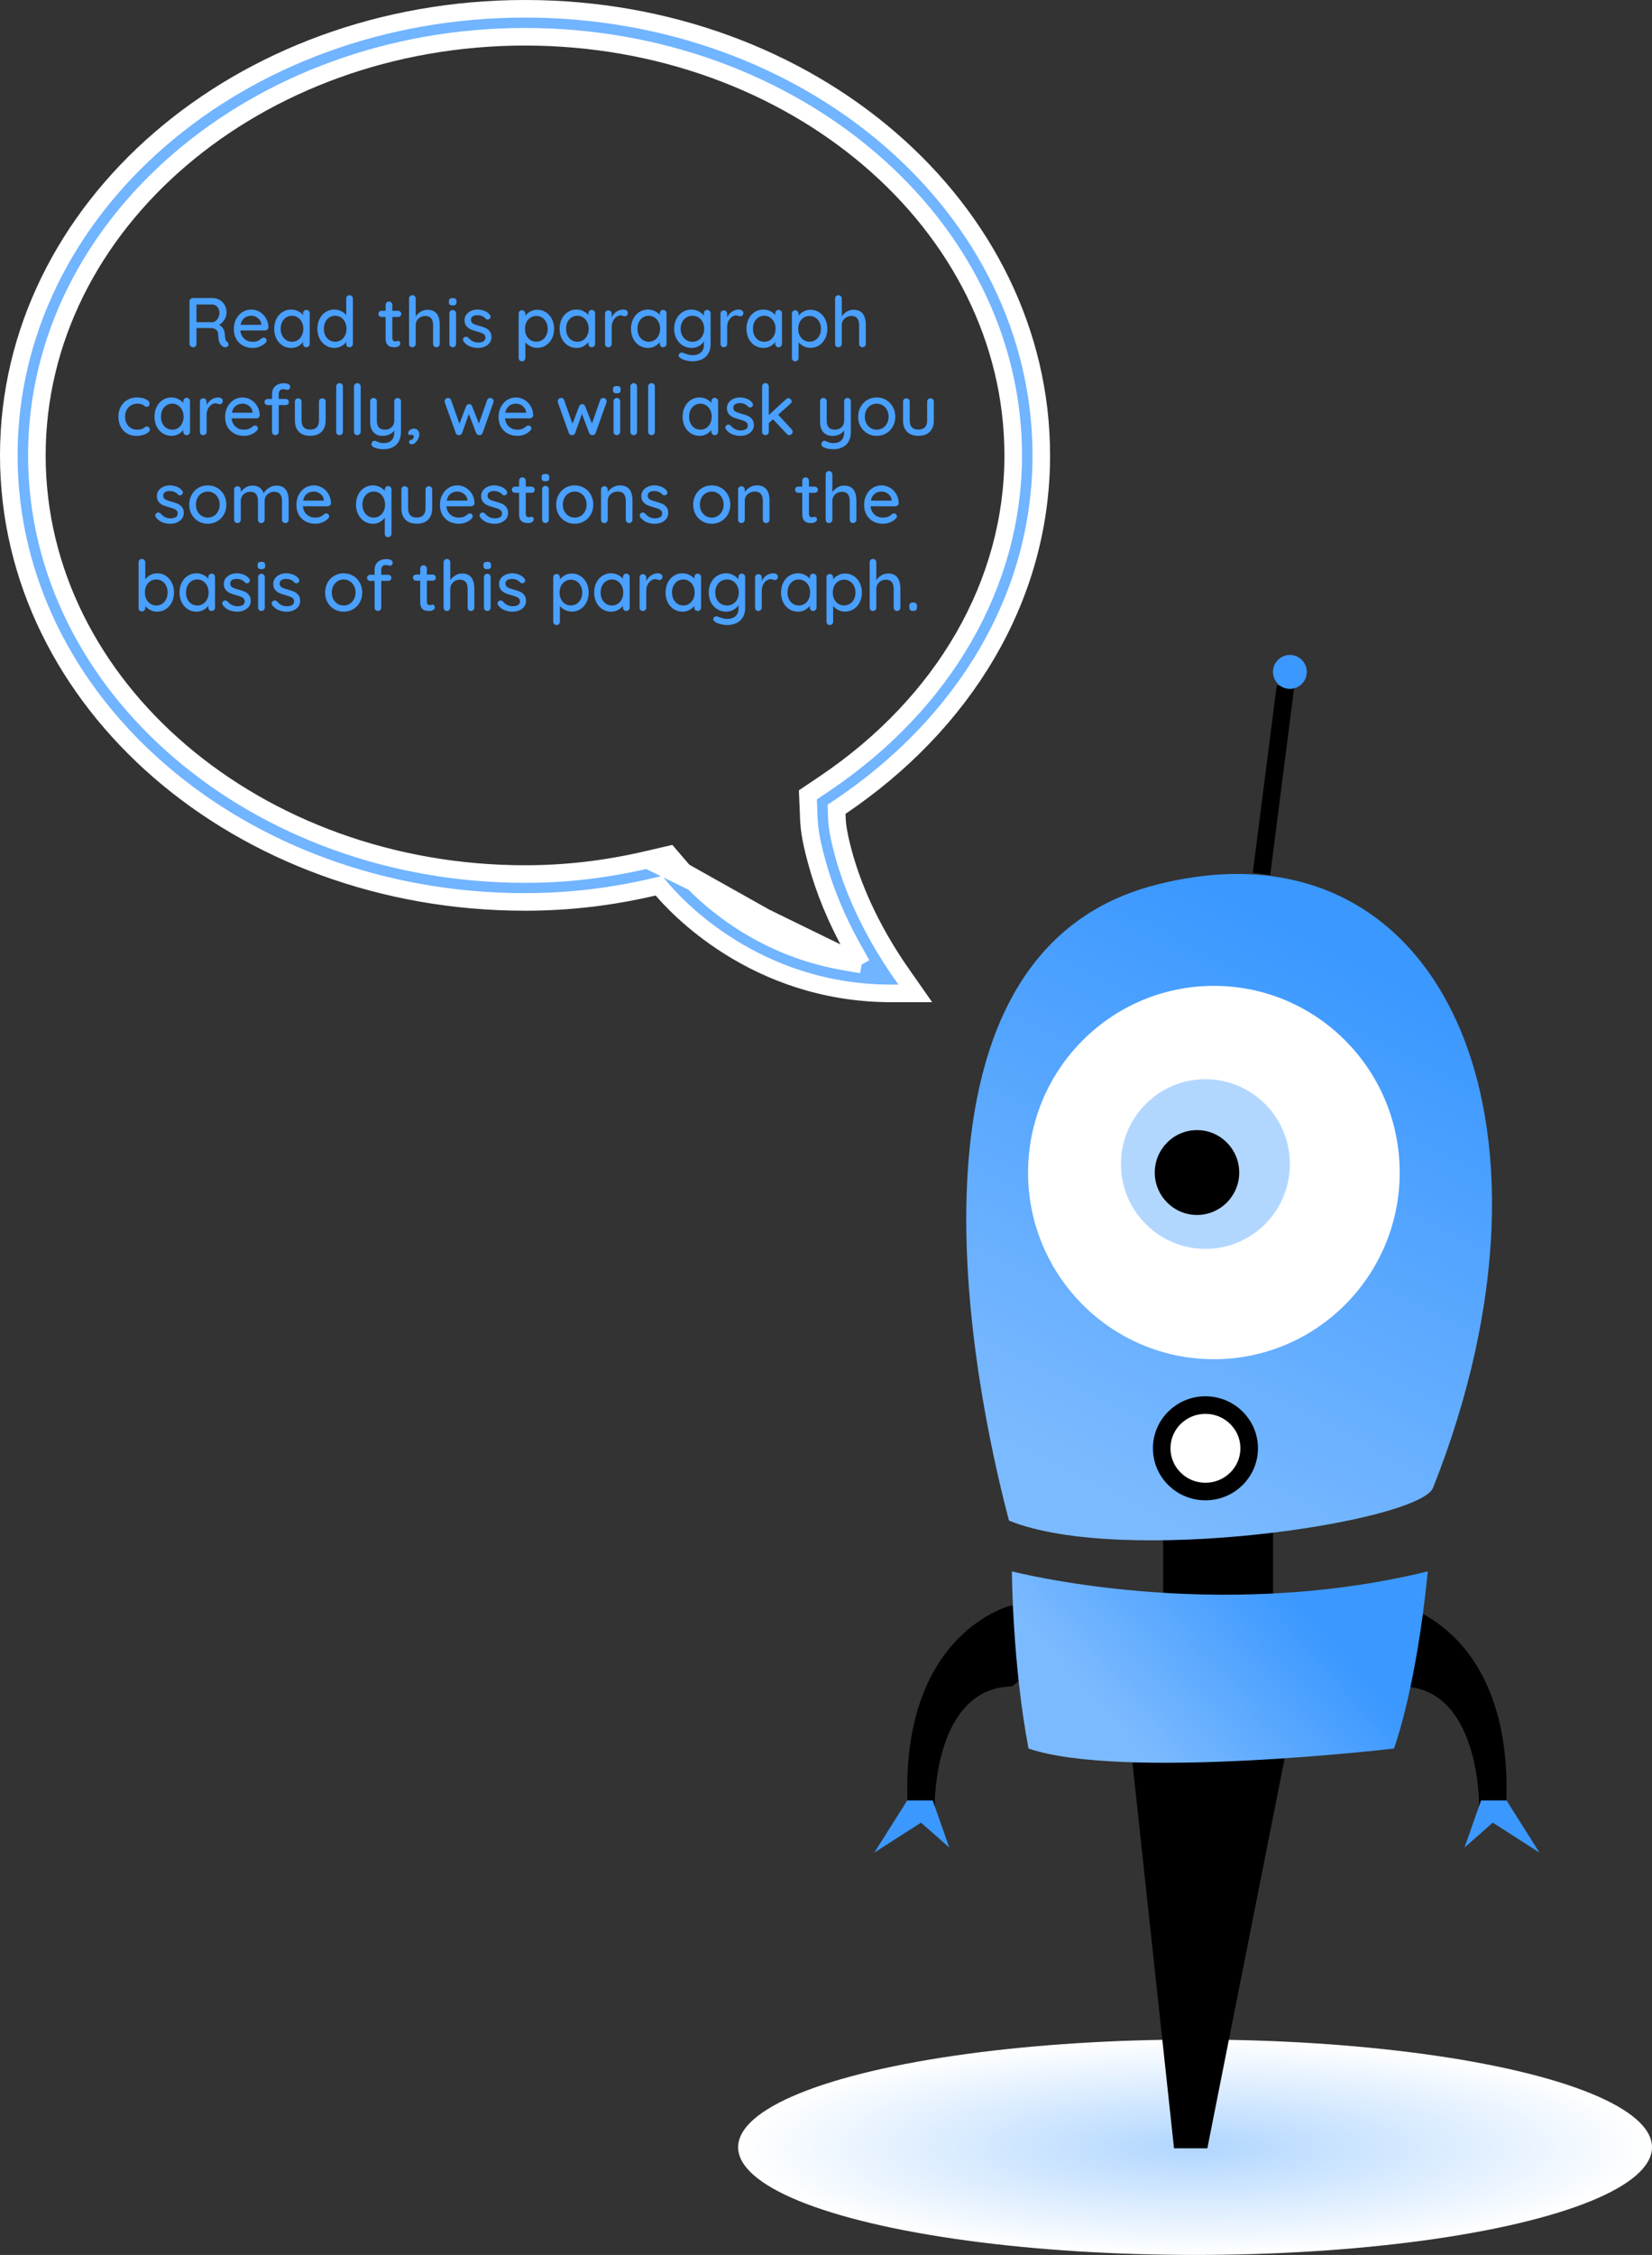 <svg width="376" height="513" viewBox="0 0 376 513" fill="none" xmlns="http://www.w3.org/2000/svg">
<rect x="0" y="0" width="376" height="513" fill="#333333" stroke="none"/>
<ellipse cx="272" cy="488.5" rx="104" ry="24.5" fill="url(#paint0_radial)"/>
<path d="M289.741 345.899H264.75V365.203H289.741V345.899Z" fill="black"/>
<path d="M230.312 365.203C230.312 365.203 204.873 371.071 206.572 410.56C214.117 413.259 212.743 410.56 212.743 410.56C212.743 410.56 212.564 383.953 230.312 383.666C241.219 375.457 235.425 370.727 235.425 370.727L230.312 365.203Z" fill="black"/>
<path d="M257.751 401.03L267.209 488.745H274.795L292.769 398.131L257.751 401.03Z" fill="black"/>
<path d="M319.071 365.203C319.071 365.203 344.51 371.071 342.811 410.56C335.265 413.259 336.64 410.56 336.64 410.56C336.64 410.56 336.819 383.953 319.071 383.666C308.164 375.457 313.958 370.727 313.958 370.727L319.071 365.203Z" fill="black"/>
<path d="M229.646 345.937C224.826 327.595 197.606 218.333 262.815 201.372C328.024 184.41 359.487 254.644 326.124 338.575C322.4 346.365 255.393 356.386 229.646 345.937Z" fill="url(#paint1_linear)"/>
<path d="M230.312 357.485C230.312 357.485 276.224 369.443 324.973 357.485C322.269 384.762 317.26 397.797 317.26 397.797C317.26 397.797 255.435 405.074 234.094 397.797C230.409 378.392 230.312 357.485 230.312 357.485Z" fill="url(#paint2_linear)"/>
<path d="M206.49 409.6L199 421.466L209.624 414.652L216.06 420.319L212.287 409.6H206.49Z" fill="#3B98FF"/>
<path d="M342.894 409.6L350.384 421.466L339.76 414.652L333.325 420.319L337.097 409.6H342.894Z" fill="#3B98FF"/>
<path d="M276.283 309.222C299.641 309.222 318.575 290.208 318.575 266.754C318.575 243.299 299.641 224.285 276.283 224.285C252.926 224.285 233.991 243.299 233.991 266.754C233.991 290.208 252.926 309.222 276.283 309.222Z" fill="white"/>
<path d="M274.361 284.127C284.978 284.127 293.585 275.484 293.585 264.823C293.585 254.162 284.978 245.519 274.361 245.519C263.744 245.519 255.137 254.162 255.137 264.823C255.137 275.484 263.744 284.127 274.361 284.127Z" fill="#B2D7FF"/>
<path d="M272.439 276.405C277.748 276.405 282.051 272.084 282.051 266.754C282.051 261.423 277.748 257.102 272.439 257.102C267.131 257.102 262.827 261.423 262.827 266.754C262.827 272.084 267.131 276.405 272.439 276.405Z" fill="black"/>
<path d="M287.119 198.825L292.573 156.146Z" fill="#3B98FF"/>
<path d="M287.119 198.825L292.573 156.146" stroke="black" stroke-width="4"/>
<path d="M293.584 156.721C295.708 156.721 297.429 154.993 297.429 152.861C297.429 150.729 295.708 149 293.584 149C291.461 149 289.74 150.729 289.74 152.861C289.74 154.993 291.461 156.721 293.584 156.721Z" fill="#3B98FF"/>
<path d="M284.933 329.491C284.933 323.716 280.199 319.034 274.36 319.034C268.521 319.034 263.787 323.716 263.787 329.491C263.787 335.266 268.521 339.947 274.36 339.947C280.199 339.947 284.933 335.266 284.933 329.491Z" fill="white"/>
<path d="M284.314 329.491C284.314 324.059 279.858 319.656 274.361 319.656C268.864 319.656 264.407 324.059 264.407 329.491C264.407 334.922 268.864 339.325 274.361 339.325C279.858 339.325 284.314 334.922 284.314 329.491Z" stroke="black" stroke-width="4"/>
<path d="M147.312 195.598L147.312 195.598L152.3 194.436L155.608 198.291L147.312 195.598ZM147.312 195.598C137.955 197.777 128.852 198.848 119.5 198.848C58.546 198.848 8.391 156.418 8.391 103.616C8.391 50.795 58.546 8.364 119.5 8.364C180.454 8.364 230.609 50.795 230.609 103.616C230.609 132.737 214.889 159.916 187.756 178.224L187.755 178.225L183.873 180.839L184.069 185.49L184.07 185.507L184.07 185.525C184.127 187.818 184.364 190.471 185.786 195.673L185.789 195.684C187.589 202.412 190.365 209.141 194.067 215.771L196.112 219.435M147.312 195.598L196.112 219.435M196.112 219.435L191.978 218.716M196.112 219.435L191.978 218.716M191.978 218.716C171.642 215.183 159.307 202.611 155.61 198.293L191.978 218.716ZM190.443 185.222L190.403 184.111L191.325 183.49C219.092 164.782 237 136.249 237 103.616C237 47.378 184.518 2 119.5 2C54.481 2 2 47.378 2 103.596C2 159.814 54.502 205.192 119.5 205.192C129.65 205.192 139.34 203.996 148.776 201.783L149.96 201.506L150.751 202.428C153.531 205.669 171.632 226 202.874 226H208.326L205.214 221.557L205.213 221.555C197.601 210.663 193.814 200.975 191.932 194.032L191.932 194.029C190.544 188.878 190.487 186.784 190.453 185.54C190.45 185.427 190.447 185.322 190.443 185.222Z" fill="#71B4FF" stroke="white" stroke-width="4"/>
<path d="M51.661 77.72C51.767 77.795 51.853 77.891 51.917 78.008C51.981 78.115 52.013 78.227 52.013 78.344C52.013 78.568 51.938 78.733 51.789 78.84C51.65 78.947 51.479 79 51.277 79C51.074 79 50.903 78.957 50.765 78.872C50.445 78.691 50.183 78.397 49.981 77.992C49.778 77.587 49.677 76.989 49.677 76.2C49.677 75.667 49.517 75.272 49.197 75.016C48.877 74.76 48.461 74.632 47.949 74.632H44.717V78.232C44.717 78.456 44.653 78.643 44.525 78.792C44.397 78.931 44.231 79 44.029 79C43.783 79 43.57 78.925 43.389 78.776C43.218 78.627 43.133 78.445 43.133 78.232V68.568C43.133 68.355 43.207 68.173 43.357 68.024C43.506 67.875 43.687 67.8 43.901 67.8H48.397C48.973 67.8 49.501 67.944 49.981 68.232C50.461 68.509 50.845 68.899 51.133 69.4C51.421 69.891 51.565 70.445 51.565 71.064C51.565 71.661 51.405 72.221 51.085 72.744C50.765 73.256 50.354 73.64 49.853 73.896C50.247 74.099 50.557 74.381 50.781 74.744C51.015 75.107 51.143 75.528 51.165 76.008C51.207 76.616 51.255 77.032 51.309 77.256C51.362 77.469 51.479 77.624 51.661 77.72ZM48.365 73.304C48.631 73.283 48.882 73.176 49.117 72.984C49.362 72.792 49.559 72.536 49.709 72.216C49.858 71.885 49.933 71.517 49.933 71.112C49.933 70.6 49.773 70.168 49.453 69.816C49.143 69.453 48.765 69.272 48.317 69.272H44.717V73.304H48.365ZM61.098 74.488C61.087 74.68 61.007 74.845 60.858 74.984C60.708 75.112 60.532 75.176 60.33 75.176H54.698C54.772 75.955 55.066 76.579 55.578 77.048C56.1 77.517 56.735 77.752 57.482 77.752C57.994 77.752 58.41 77.677 58.73 77.528C59.05 77.379 59.332 77.187 59.578 76.952C59.738 76.856 59.892 76.808 60.042 76.808C60.223 76.808 60.372 76.872 60.49 77C60.618 77.128 60.682 77.277 60.682 77.448C60.682 77.672 60.575 77.875 60.362 78.056C60.052 78.365 59.642 78.627 59.13 78.84C58.618 79.053 58.095 79.16 57.562 79.16C56.698 79.16 55.935 78.979 55.274 78.616C54.623 78.253 54.116 77.747 53.754 77.096C53.402 76.445 53.226 75.709 53.226 74.888C53.226 73.992 53.407 73.208 53.77 72.536C54.143 71.853 54.628 71.331 55.226 70.968C55.834 70.605 56.484 70.424 57.178 70.424C57.86 70.424 58.5 70.6 59.098 70.952C59.695 71.304 60.175 71.789 60.538 72.408C60.9 73.027 61.087 73.72 61.098 74.488ZM57.178 71.832C56.58 71.832 56.063 72.003 55.626 72.344C55.188 72.675 54.9 73.192 54.762 73.896H59.482V73.768C59.428 73.203 59.172 72.739 58.714 72.376C58.266 72.013 57.754 71.832 57.178 71.832ZM69.725 70.504C69.949 70.504 70.13 70.579 70.269 70.728C70.418 70.867 70.493 71.053 70.493 71.288V78.232C70.493 78.445 70.418 78.627 70.269 78.776C70.13 78.925 69.949 79 69.725 79C69.501 79 69.32 78.931 69.181 78.792C69.042 78.643 68.973 78.456 68.973 78.232V77.816C68.696 78.189 68.317 78.509 67.837 78.776C67.357 79.032 66.84 79.16 66.285 79.16C65.56 79.16 64.898 78.973 64.301 78.6C63.714 78.227 63.25 77.709 62.909 77.048C62.578 76.376 62.413 75.624 62.413 74.792C62.413 73.96 62.578 73.213 62.909 72.552C63.25 71.88 63.714 71.357 64.301 70.984C64.888 70.611 65.533 70.424 66.237 70.424C66.802 70.424 67.325 70.541 67.805 70.776C68.296 71.011 68.685 71.309 68.973 71.672V71.288C68.973 71.064 69.042 70.877 69.181 70.728C69.32 70.579 69.501 70.504 69.725 70.504ZM66.461 77.752C66.962 77.752 67.405 77.624 67.789 77.368C68.184 77.112 68.488 76.76 68.701 76.312C68.925 75.864 69.037 75.357 69.037 74.792C69.037 74.237 68.925 73.736 68.701 73.288C68.488 72.84 68.184 72.488 67.789 72.232C67.405 71.965 66.962 71.832 66.461 71.832C65.96 71.832 65.512 71.96 65.117 72.216C64.733 72.472 64.429 72.824 64.205 73.272C63.992 73.72 63.885 74.227 63.885 74.792C63.885 75.357 63.992 75.864 64.205 76.312C64.429 76.76 64.733 77.112 65.117 77.368C65.512 77.624 65.96 77.752 66.461 77.752ZM79.553 67.16C79.777 67.16 79.959 67.235 80.097 67.384C80.246 67.523 80.321 67.704 80.321 67.928V78.232C80.321 78.445 80.246 78.627 80.097 78.776C79.959 78.925 79.777 79 79.553 79C79.329 79 79.148 78.931 79.009 78.792C78.871 78.643 78.801 78.456 78.801 78.232V77.784C78.534 78.168 78.156 78.493 77.665 78.76C77.185 79.027 76.668 79.16 76.113 79.16C75.388 79.16 74.732 78.973 74.145 78.6C73.558 78.227 73.094 77.709 72.753 77.048C72.412 76.376 72.241 75.624 72.241 74.792C72.241 73.96 72.406 73.213 72.737 72.552C73.079 71.88 73.543 71.357 74.129 70.984C74.716 70.611 75.361 70.424 76.065 70.424C76.63 70.424 77.153 70.541 77.633 70.776C78.113 71.011 78.502 71.315 78.801 71.688V67.928C78.801 67.704 78.871 67.523 79.009 67.384C79.148 67.235 79.329 67.16 79.553 67.16ZM76.289 77.752C76.79 77.752 77.233 77.624 77.617 77.368C78.012 77.112 78.316 76.76 78.529 76.312C78.753 75.864 78.865 75.357 78.865 74.792C78.865 74.237 78.753 73.736 78.529 73.288C78.316 72.829 78.012 72.472 77.617 72.216C77.233 71.96 76.79 71.832 76.289 71.832C75.788 71.832 75.34 71.96 74.945 72.216C74.561 72.472 74.257 72.829 74.033 73.288C73.82 73.736 73.713 74.237 73.713 74.792C73.713 75.357 73.82 75.864 74.033 76.312C74.257 76.76 74.561 77.112 74.945 77.368C75.34 77.624 75.788 77.752 76.289 77.752ZM89.291 72.104V76.872C89.291 77.405 89.531 77.672 90.011 77.672C90.085 77.672 90.187 77.656 90.315 77.624C90.443 77.581 90.544 77.56 90.619 77.56C90.757 77.56 90.875 77.619 90.971 77.736C91.067 77.853 91.115 78.003 91.115 78.184C91.115 78.408 90.987 78.6 90.731 78.76C90.475 78.92 90.187 79 89.867 79C89.515 79 89.189 78.963 88.891 78.888C88.603 78.813 88.341 78.627 88.107 78.328C87.883 78.019 87.771 77.555 87.771 76.936V72.104H86.843C86.64 72.104 86.469 72.04 86.331 71.912C86.203 71.773 86.139 71.603 86.139 71.4C86.139 71.197 86.203 71.032 86.331 70.904C86.469 70.776 86.64 70.712 86.843 70.712H87.771V69.368C87.771 69.155 87.84 68.973 87.979 68.824C88.128 68.675 88.315 68.6 88.539 68.6C88.752 68.6 88.928 68.675 89.067 68.824C89.216 68.973 89.291 69.155 89.291 69.368V70.712H90.619C90.822 70.712 90.987 70.781 91.115 70.92C91.254 71.048 91.323 71.213 91.323 71.416C91.323 71.619 91.254 71.784 91.115 71.912C90.987 72.04 90.822 72.104 90.619 72.104H89.291ZM97.273 70.472C99.15 70.472 100.089 71.635 100.089 73.96V78.232C100.089 78.445 100.014 78.627 99.865 78.776C99.726 78.925 99.545 79 99.321 79C99.108 79 98.926 78.925 98.777 78.776C98.638 78.627 98.569 78.445 98.569 78.232V73.96C98.569 72.573 97.982 71.88 96.809 71.88C96.18 71.88 95.657 72.083 95.241 72.488C94.825 72.883 94.617 73.373 94.617 73.96V78.232C94.617 78.445 94.542 78.627 94.393 78.776C94.254 78.925 94.073 79 93.849 79C93.625 79 93.444 78.931 93.305 78.792C93.166 78.643 93.097 78.456 93.097 78.232V67.928C93.097 67.715 93.166 67.533 93.305 67.384C93.454 67.235 93.636 67.16 93.849 67.16C94.073 67.16 94.254 67.235 94.393 67.384C94.542 67.533 94.617 67.715 94.617 67.928V71.976C94.884 71.56 95.257 71.208 95.737 70.92C96.217 70.621 96.729 70.472 97.273 70.472ZM103.803 78.232C103.803 78.445 103.728 78.627 103.579 78.776C103.44 78.925 103.259 79 103.035 79C102.821 79 102.64 78.925 102.491 78.776C102.352 78.627 102.283 78.445 102.283 78.232V71.304C102.283 71.091 102.352 70.909 102.491 70.76C102.64 70.611 102.821 70.536 103.035 70.536C103.259 70.536 103.44 70.611 103.579 70.76C103.728 70.909 103.803 71.091 103.803 71.304V78.232ZM103.035 69.48C102.725 69.48 102.501 69.427 102.363 69.32C102.235 69.203 102.171 69.021 102.171 68.776V68.52C102.171 68.264 102.24 68.083 102.379 67.976C102.528 67.869 102.752 67.816 103.051 67.816C103.349 67.816 103.563 67.875 103.691 67.992C103.829 68.099 103.899 68.275 103.899 68.52V68.776C103.899 69.032 103.829 69.213 103.691 69.32C103.552 69.427 103.333 69.48 103.035 69.48ZM105.508 77.688C105.412 77.539 105.364 77.395 105.364 77.256C105.364 77.043 105.476 76.861 105.7 76.712C105.806 76.637 105.929 76.6 106.068 76.6C106.26 76.6 106.436 76.68 106.596 76.84C106.916 77.203 107.257 77.475 107.62 77.656C107.993 77.837 108.436 77.928 108.948 77.928C109.353 77.917 109.71 77.827 110.02 77.656C110.329 77.475 110.484 77.187 110.484 76.792C110.484 76.429 110.324 76.152 110.004 75.96C109.694 75.768 109.236 75.592 108.628 75.432C108.03 75.272 107.534 75.107 107.14 74.936C106.745 74.755 106.409 74.499 106.132 74.168C105.865 73.827 105.732 73.384 105.732 72.84C105.732 72.36 105.865 71.939 106.132 71.576C106.409 71.213 106.772 70.931 107.22 70.728C107.678 70.525 108.174 70.424 108.708 70.424C109.22 70.424 109.726 70.52 110.228 70.712C110.74 70.904 111.156 71.197 111.476 71.592C111.604 71.741 111.668 71.896 111.668 72.056C111.668 72.227 111.582 72.392 111.412 72.552C111.305 72.648 111.172 72.696 111.012 72.696C110.82 72.696 110.665 72.632 110.548 72.504C110.324 72.248 110.046 72.051 109.716 71.912C109.396 71.773 109.038 71.704 108.644 71.704C108.238 71.704 107.892 71.789 107.604 71.96C107.326 72.12 107.188 72.397 107.188 72.792C107.198 73.165 107.358 73.443 107.668 73.624C107.988 73.805 108.473 73.981 109.124 74.152C109.689 74.301 110.158 74.461 110.532 74.632C110.905 74.803 111.22 75.059 111.476 75.4C111.732 75.731 111.86 76.168 111.86 76.712C111.86 77.213 111.716 77.651 111.428 78.024C111.14 78.387 110.761 78.669 110.292 78.872C109.833 79.064 109.342 79.16 108.82 79.16C108.148 79.16 107.524 79.043 106.948 78.808C106.382 78.573 105.902 78.2 105.508 77.688ZM122.258 70.472C122.983 70.472 123.639 70.659 124.226 71.032C124.813 71.395 125.271 71.907 125.602 72.568C125.943 73.229 126.114 73.976 126.114 74.808C126.114 75.64 125.943 76.387 125.602 77.048C125.271 77.699 124.813 78.211 124.226 78.584C123.639 78.957 122.994 79.144 122.29 79.144C121.735 79.144 121.218 79.021 120.738 78.776C120.258 78.531 119.869 78.232 119.57 77.88V81.432C119.57 81.645 119.495 81.827 119.346 81.976C119.207 82.125 119.026 82.2 118.802 82.2C118.589 82.2 118.407 82.125 118.258 81.976C118.119 81.837 118.05 81.656 118.05 81.432V71.368C118.05 71.144 118.119 70.957 118.258 70.808C118.397 70.659 118.578 70.584 118.802 70.584C119.026 70.584 119.207 70.659 119.346 70.808C119.495 70.957 119.57 71.144 119.57 71.368V71.832C119.826 71.459 120.199 71.139 120.69 70.872C121.181 70.605 121.703 70.472 122.258 70.472ZM122.082 77.736C122.573 77.736 123.015 77.608 123.41 77.352C123.805 77.096 124.109 76.749 124.322 76.312C124.546 75.864 124.658 75.363 124.658 74.808C124.658 74.253 124.546 73.757 124.322 73.32C124.109 72.872 123.805 72.52 123.41 72.264C123.015 72.008 122.573 71.88 122.082 71.88C121.581 71.88 121.133 72.008 120.738 72.264C120.343 72.509 120.034 72.856 119.81 73.304C119.597 73.752 119.49 74.253 119.49 74.808C119.49 75.363 119.597 75.864 119.81 76.312C120.034 76.76 120.343 77.112 120.738 77.368C121.133 77.613 121.581 77.736 122.082 77.736ZM134.678 70.504C134.902 70.504 135.084 70.579 135.222 70.728C135.372 70.867 135.446 71.053 135.446 71.288V78.232C135.446 78.445 135.372 78.627 135.222 78.776C135.084 78.925 134.902 79 134.678 79C134.454 79 134.273 78.931 134.134 78.792C133.996 78.643 133.926 78.456 133.926 78.232V77.816C133.649 78.189 133.27 78.509 132.79 78.776C132.31 79.032 131.793 79.16 131.238 79.16C130.513 79.16 129.852 78.973 129.254 78.6C128.668 78.227 128.204 77.709 127.862 77.048C127.532 76.376 127.366 75.624 127.366 74.792C127.366 73.96 127.532 73.213 127.862 72.552C128.204 71.88 128.668 71.357 129.254 70.984C129.841 70.611 130.486 70.424 131.19 70.424C131.756 70.424 132.278 70.541 132.758 70.776C133.249 71.011 133.638 71.309 133.926 71.672V71.288C133.926 71.064 133.996 70.877 134.134 70.728C134.273 70.579 134.454 70.504 134.678 70.504ZM131.414 77.752C131.916 77.752 132.358 77.624 132.742 77.368C133.137 77.112 133.441 76.76 133.654 76.312C133.878 75.864 133.99 75.357 133.99 74.792C133.99 74.237 133.878 73.736 133.654 73.288C133.441 72.84 133.137 72.488 132.742 72.232C132.358 71.965 131.916 71.832 131.414 71.832C130.913 71.832 130.465 71.96 130.07 72.216C129.686 72.472 129.382 72.824 129.158 73.272C128.945 73.72 128.838 74.227 128.838 74.792C128.838 75.357 128.945 75.864 129.158 76.312C129.382 76.76 129.686 77.112 130.07 77.368C130.465 77.624 130.913 77.752 131.414 77.752ZM141.882 70.424C142.16 70.424 142.4 70.499 142.602 70.648C142.805 70.787 142.906 70.963 142.906 71.176C142.906 71.432 142.837 71.629 142.698 71.768C142.57 71.896 142.41 71.96 142.218 71.96C142.122 71.96 141.978 71.928 141.786 71.864C141.562 71.789 141.386 71.752 141.258 71.752C140.928 71.752 140.602 71.869 140.282 72.104C139.973 72.328 139.717 72.643 139.514 73.048C139.322 73.443 139.226 73.885 139.226 74.376V78.232C139.226 78.445 139.152 78.627 139.002 78.776C138.864 78.925 138.682 79 138.458 79C138.234 79 138.053 78.931 137.914 78.792C137.776 78.643 137.706 78.456 137.706 78.232V71.384C137.706 71.171 137.776 70.989 137.914 70.84C138.064 70.691 138.245 70.616 138.458 70.616C138.682 70.616 138.864 70.691 139.002 70.84C139.152 70.989 139.226 71.171 139.226 71.384V72.2C139.461 71.677 139.813 71.256 140.282 70.936C140.752 70.605 141.285 70.435 141.882 70.424ZM150.928 70.504C151.152 70.504 151.334 70.579 151.472 70.728C151.622 70.867 151.696 71.053 151.696 71.288V78.232C151.696 78.445 151.622 78.627 151.472 78.776C151.334 78.925 151.152 79 150.928 79C150.704 79 150.523 78.931 150.384 78.792C150.246 78.643 150.176 78.456 150.176 78.232V77.816C149.899 78.189 149.52 78.509 149.04 78.776C148.56 79.032 148.043 79.16 147.488 79.16C146.763 79.16 146.102 78.973 145.504 78.6C144.918 78.227 144.454 77.709 144.112 77.048C143.782 76.376 143.616 75.624 143.616 74.792C143.616 73.96 143.782 73.213 144.112 72.552C144.454 71.88 144.918 71.357 145.504 70.984C146.091 70.611 146.736 70.424 147.44 70.424C148.006 70.424 148.528 70.541 149.008 70.776C149.499 71.011 149.888 71.309 150.176 71.672V71.288C150.176 71.064 150.246 70.877 150.384 70.728C150.523 70.579 150.704 70.504 150.928 70.504ZM147.664 77.752C148.166 77.752 148.608 77.624 148.992 77.368C149.387 77.112 149.691 76.76 149.904 76.312C150.128 75.864 150.24 75.357 150.24 74.792C150.24 74.237 150.128 73.736 149.904 73.288C149.691 72.84 149.387 72.488 148.992 72.232C148.608 71.965 148.166 71.832 147.664 71.832C147.163 71.832 146.715 71.96 146.32 72.216C145.936 72.472 145.632 72.824 145.408 73.272C145.195 73.72 145.088 74.227 145.088 74.792C145.088 75.357 145.195 75.864 145.408 76.312C145.632 76.76 145.936 77.112 146.32 77.368C146.715 77.624 147.163 77.752 147.664 77.752ZM160.964 70.504C161.188 70.504 161.37 70.579 161.508 70.728C161.658 70.867 161.732 71.053 161.732 71.288V78.328C161.732 79.192 161.546 79.912 161.172 80.488C160.81 81.075 160.314 81.507 159.684 81.784C159.055 82.061 158.346 82.2 157.556 82.2C157.13 82.2 156.628 82.125 156.052 81.976C155.487 81.827 155.124 81.672 154.964 81.512C154.634 81.341 154.468 81.128 154.468 80.872C154.468 80.808 154.49 80.723 154.532 80.616C154.65 80.349 154.847 80.216 155.124 80.216C155.263 80.216 155.412 80.248 155.572 80.312C156.426 80.643 157.092 80.808 157.572 80.808C158.426 80.808 159.076 80.6 159.524 80.184C159.983 79.779 160.212 79.219 160.212 78.504V77.64C159.988 78.056 159.61 78.413 159.076 78.712C158.554 79.011 157.999 79.16 157.412 79.16C156.676 79.16 156.004 78.973 155.396 78.6C154.788 78.227 154.308 77.709 153.956 77.048C153.615 76.376 153.444 75.624 153.444 74.792C153.444 73.96 153.615 73.213 153.956 72.552C154.308 71.88 154.783 71.357 155.38 70.984C155.988 70.611 156.655 70.424 157.38 70.424C157.967 70.424 158.511 70.557 159.012 70.824C159.524 71.091 159.924 71.416 160.212 71.8V71.288C160.212 71.064 160.282 70.877 160.42 70.728C160.559 70.579 160.74 70.504 160.964 70.504ZM157.588 77.752C158.111 77.752 158.575 77.629 158.98 77.384C159.386 77.128 159.7 76.776 159.924 76.328C160.159 75.869 160.276 75.357 160.276 74.792C160.276 74.227 160.159 73.72 159.924 73.272C159.7 72.824 159.386 72.472 158.98 72.216C158.575 71.96 158.111 71.832 157.588 71.832C157.076 71.832 156.618 71.96 156.212 72.216C155.807 72.472 155.487 72.829 155.252 73.288C155.028 73.736 154.916 74.237 154.916 74.792C154.916 75.347 155.028 75.853 155.252 76.312C155.487 76.76 155.807 77.112 156.212 77.368C156.618 77.624 157.076 77.752 157.588 77.752ZM168.164 70.424C168.441 70.424 168.681 70.499 168.884 70.648C169.086 70.787 169.188 70.963 169.188 71.176C169.188 71.432 169.118 71.629 168.98 71.768C168.852 71.896 168.692 71.96 168.5 71.96C168.404 71.96 168.26 71.928 168.068 71.864C167.844 71.789 167.668 71.752 167.54 71.752C167.209 71.752 166.884 71.869 166.564 72.104C166.254 72.328 165.998 72.643 165.796 73.048C165.604 73.443 165.508 73.885 165.508 74.376V78.232C165.508 78.445 165.433 78.627 165.284 78.776C165.145 78.925 164.964 79 164.74 79C164.516 79 164.334 78.931 164.196 78.792C164.057 78.643 163.988 78.456 163.988 78.232V71.384C163.988 71.171 164.057 70.989 164.196 70.84C164.345 70.691 164.526 70.616 164.74 70.616C164.964 70.616 165.145 70.691 165.284 70.84C165.433 70.989 165.508 71.171 165.508 71.384V72.2C165.742 71.677 166.094 71.256 166.564 70.936C167.033 70.605 167.566 70.435 168.164 70.424ZM177.209 70.504C177.433 70.504 177.615 70.579 177.753 70.728C177.903 70.867 177.977 71.053 177.977 71.288V78.232C177.977 78.445 177.903 78.627 177.753 78.776C177.615 78.925 177.433 79 177.209 79C176.985 79 176.804 78.931 176.665 78.792C176.527 78.643 176.457 78.456 176.457 78.232V77.816C176.18 78.189 175.801 78.509 175.321 78.776C174.841 79.032 174.324 79.16 173.769 79.16C173.044 79.16 172.383 78.973 171.785 78.6C171.199 78.227 170.735 77.709 170.393 77.048C170.063 76.376 169.897 75.624 169.897 74.792C169.897 73.96 170.063 73.213 170.393 72.552C170.735 71.88 171.199 71.357 171.785 70.984C172.372 70.611 173.017 70.424 173.721 70.424C174.287 70.424 174.809 70.541 175.289 70.776C175.78 71.011 176.169 71.309 176.457 71.672V71.288C176.457 71.064 176.527 70.877 176.665 70.728C176.804 70.579 176.985 70.504 177.209 70.504ZM173.945 77.752C174.447 77.752 174.889 77.624 175.273 77.368C175.668 77.112 175.972 76.76 176.185 76.312C176.409 75.864 176.521 75.357 176.521 74.792C176.521 74.237 176.409 73.736 176.185 73.288C175.972 72.84 175.668 72.488 175.273 72.232C174.889 71.965 174.447 71.832 173.945 71.832C173.444 71.832 172.996 71.96 172.601 72.216C172.217 72.472 171.913 72.824 171.689 73.272C171.476 73.72 171.369 74.227 171.369 74.792C171.369 75.357 171.476 75.864 171.689 76.312C171.913 76.76 172.217 77.112 172.601 77.368C172.996 77.624 173.444 77.752 173.945 77.752ZM184.446 70.472C185.171 70.472 185.827 70.659 186.414 71.032C187 71.395 187.459 71.907 187.79 72.568C188.131 73.229 188.302 73.976 188.302 74.808C188.302 75.64 188.131 76.387 187.79 77.048C187.459 77.699 187 78.211 186.414 78.584C185.827 78.957 185.182 79.144 184.478 79.144C183.923 79.144 183.406 79.021 182.926 78.776C182.446 78.531 182.056 78.232 181.758 77.88V81.432C181.758 81.645 181.683 81.827 181.534 81.976C181.395 82.125 181.214 82.2 180.99 82.2C180.776 82.2 180.595 82.125 180.446 81.976C180.307 81.837 180.238 81.656 180.238 81.432V71.368C180.238 71.144 180.307 70.957 180.446 70.808C180.584 70.659 180.766 70.584 180.99 70.584C181.214 70.584 181.395 70.659 181.534 70.808C181.683 70.957 181.758 71.144 181.758 71.368V71.832C182.014 71.459 182.387 71.139 182.878 70.872C183.368 70.605 183.891 70.472 184.446 70.472ZM184.27 77.736C184.76 77.736 185.203 77.608 185.598 77.352C185.992 77.096 186.296 76.749 186.51 76.312C186.734 75.864 186.846 75.363 186.846 74.808C186.846 74.253 186.734 73.757 186.51 73.32C186.296 72.872 185.992 72.52 185.598 72.264C185.203 72.008 184.76 71.88 184.27 71.88C183.768 71.88 183.32 72.008 182.926 72.264C182.531 72.509 182.222 72.856 181.998 73.304C181.784 73.752 181.678 74.253 181.678 74.808C181.678 75.363 181.784 75.864 181.998 76.312C182.222 76.76 182.531 77.112 182.926 77.368C183.32 77.613 183.768 77.736 184.27 77.736ZM194.242 70.472C196.119 70.472 197.058 71.635 197.058 73.96V78.232C197.058 78.445 196.983 78.627 196.834 78.776C196.695 78.925 196.514 79 196.29 79C196.076 79 195.895 78.925 195.746 78.776C195.607 78.627 195.538 78.445 195.538 78.232V73.96C195.538 72.573 194.951 71.88 193.778 71.88C193.148 71.88 192.626 72.083 192.21 72.488C191.794 72.883 191.586 73.373 191.586 73.96V78.232C191.586 78.445 191.511 78.627 191.362 78.776C191.223 78.925 191.042 79 190.818 79C190.594 79 190.412 78.931 190.274 78.792C190.135 78.643 190.066 78.456 190.066 78.232V67.928C190.066 67.715 190.135 67.533 190.274 67.384C190.423 67.235 190.604 67.16 190.818 67.16C191.042 67.16 191.223 67.235 191.362 67.384C191.511 67.533 191.586 67.715 191.586 67.928V71.976C191.852 71.56 192.226 71.208 192.706 70.92C193.186 70.621 193.698 70.472 194.242 70.472ZM31.104 90.424C31.947 90.424 32.646 90.557 33.2 90.824C33.766 91.091 34.048 91.432 34.048 91.848C34.048 92.029 33.99 92.195 33.872 92.344C33.755 92.483 33.606 92.552 33.424 92.552C33.286 92.552 33.174 92.531 33.088 92.488C33.014 92.445 32.907 92.376 32.768 92.28C32.704 92.216 32.603 92.141 32.464 92.056C32.336 91.992 32.155 91.939 31.92 91.896C31.686 91.853 31.472 91.832 31.28 91.832C30.726 91.832 30.235 91.96 29.808 92.216C29.382 92.472 29.051 92.829 28.816 93.288C28.582 93.736 28.464 94.237 28.464 94.792C28.464 95.357 28.576 95.864 28.8 96.312C29.035 96.76 29.36 97.112 29.776 97.368C30.192 97.624 30.667 97.752 31.2 97.752C31.755 97.752 32.203 97.667 32.544 97.496C32.619 97.453 32.72 97.384 32.848 97.288C32.955 97.203 33.046 97.139 33.12 97.096C33.206 97.053 33.307 97.032 33.424 97.032C33.638 97.032 33.803 97.101 33.92 97.24C34.048 97.368 34.112 97.539 34.112 97.752C34.112 97.976 33.968 98.2 33.68 98.424C33.403 98.637 33.024 98.813 32.544 98.952C32.075 99.091 31.568 99.16 31.024 99.16C30.214 99.16 29.499 98.973 28.88 98.6C28.262 98.216 27.782 97.693 27.44 97.032C27.11 96.36 26.944 95.613 26.944 94.792C26.944 93.971 27.12 93.229 27.472 92.568C27.824 91.896 28.315 91.373 28.944 91C29.574 90.616 30.294 90.424 31.104 90.424ZM42.475 90.504C42.699 90.504 42.88 90.579 43.019 90.728C43.168 90.867 43.243 91.053 43.243 91.288V98.232C43.243 98.445 43.168 98.627 43.019 98.776C42.88 98.925 42.699 99 42.475 99C42.251 99 42.07 98.931 41.931 98.792C41.792 98.643 41.723 98.456 41.723 98.232V97.816C41.446 98.189 41.067 98.509 40.587 98.776C40.107 99.032 39.59 99.16 39.035 99.16C38.31 99.16 37.648 98.973 37.051 98.6C36.464 98.227 36 97.709 35.659 97.048C35.328 96.376 35.163 95.624 35.163 94.792C35.163 93.96 35.328 93.213 35.659 92.552C36 91.88 36.464 91.357 37.051 90.984C37.638 90.611 38.283 90.424 38.987 90.424C39.552 90.424 40.075 90.541 40.555 90.776C41.046 91.011 41.435 91.309 41.723 91.672V91.288C41.723 91.064 41.792 90.877 41.931 90.728C42.07 90.579 42.251 90.504 42.475 90.504ZM39.211 97.752C39.712 97.752 40.155 97.624 40.539 97.368C40.934 97.112 41.238 96.76 41.451 96.312C41.675 95.864 41.787 95.357 41.787 94.792C41.787 94.237 41.675 93.736 41.451 93.288C41.238 92.84 40.934 92.488 40.539 92.232C40.155 91.965 39.712 91.832 39.211 91.832C38.71 91.832 38.262 91.96 37.867 92.216C37.483 92.472 37.179 92.824 36.955 93.272C36.742 93.72 36.635 94.227 36.635 94.792C36.635 95.357 36.742 95.864 36.955 96.312C37.179 96.76 37.483 97.112 37.867 97.368C38.262 97.624 38.71 97.752 39.211 97.752ZM49.679 90.424C49.956 90.424 50.197 90.499 50.399 90.648C50.602 90.787 50.703 90.963 50.703 91.176C50.703 91.432 50.634 91.629 50.495 91.768C50.367 91.896 50.207 91.96 50.015 91.96C49.919 91.96 49.775 91.928 49.583 91.864C49.359 91.789 49.183 91.752 49.055 91.752C48.724 91.752 48.399 91.869 48.079 92.104C47.77 92.328 47.514 92.643 47.311 93.048C47.119 93.443 47.023 93.885 47.023 94.376V98.232C47.023 98.445 46.949 98.627 46.799 98.776C46.66 98.925 46.479 99 46.255 99C46.031 99 45.85 98.931 45.711 98.792C45.572 98.643 45.503 98.456 45.503 98.232V91.384C45.503 91.171 45.572 90.989 45.711 90.84C45.861 90.691 46.042 90.616 46.255 90.616C46.479 90.616 46.66 90.691 46.799 90.84C46.949 90.989 47.023 91.171 47.023 91.384V92.2C47.258 91.677 47.61 91.256 48.079 90.936C48.548 90.605 49.082 90.435 49.679 90.424ZM59.113 94.488C59.102 94.68 59.023 94.845 58.873 94.984C58.724 95.112 58.548 95.176 58.345 95.176H52.713C52.788 95.955 53.081 96.579 53.593 97.048C54.116 97.517 54.751 97.752 55.497 97.752C56.009 97.752 56.425 97.677 56.745 97.528C57.065 97.379 57.348 97.187 57.593 96.952C57.753 96.856 57.908 96.808 58.057 96.808C58.239 96.808 58.388 96.872 58.505 97C58.633 97.128 58.697 97.277 58.697 97.448C58.697 97.672 58.59 97.875 58.377 98.056C58.068 98.365 57.657 98.627 57.145 98.84C56.633 99.053 56.111 99.16 55.577 99.16C54.713 99.16 53.95 98.979 53.289 98.616C52.639 98.253 52.132 97.747 51.769 97.096C51.417 96.445 51.241 95.709 51.241 94.888C51.241 93.992 51.422 93.208 51.785 92.536C52.158 91.853 52.644 91.331 53.241 90.968C53.849 90.605 54.5 90.424 55.193 90.424C55.876 90.424 56.516 90.6 57.113 90.952C57.711 91.304 58.191 91.789 58.553 92.408C58.916 93.027 59.102 93.72 59.113 94.488ZM55.193 91.832C54.596 91.832 54.078 92.003 53.641 92.344C53.204 92.675 52.916 93.192 52.777 93.896H57.497V93.768C57.444 93.203 57.188 92.739 56.729 92.376C56.281 92.013 55.769 91.832 55.193 91.832ZM64.462 88.536C64.11 88.536 63.849 88.643 63.678 88.856C63.518 89.069 63.438 89.331 63.438 89.64V90.76H65.022C65.236 90.76 65.406 90.829 65.534 90.968C65.673 91.096 65.742 91.261 65.742 91.464C65.742 91.667 65.673 91.832 65.534 91.96C65.406 92.088 65.236 92.152 65.022 92.152H63.438V98.232C63.438 98.445 63.364 98.627 63.214 98.776C63.075 98.925 62.894 99 62.67 99C62.457 99 62.276 98.925 62.126 98.776C61.987 98.627 61.918 98.445 61.918 98.232V92.152H60.926C60.724 92.152 60.553 92.088 60.414 91.96C60.276 91.832 60.206 91.667 60.206 91.464C60.206 91.261 60.276 91.096 60.414 90.968C60.553 90.829 60.724 90.76 60.926 90.76H61.918V89.64C61.918 88.893 62.158 88.301 62.638 87.864C63.118 87.416 63.795 87.192 64.67 87.192C65.033 87.192 65.353 87.261 65.63 87.4C65.907 87.528 66.046 87.725 66.046 87.992C66.046 88.195 65.982 88.365 65.854 88.504C65.737 88.632 65.593 88.696 65.422 88.696C65.379 88.696 65.262 88.675 65.07 88.632C64.835 88.568 64.633 88.536 64.462 88.536ZM73.353 90.616C73.577 90.616 73.758 90.691 73.897 90.84C74.046 90.989 74.121 91.171 74.121 91.384V95.64C74.121 96.749 73.811 97.613 73.193 98.232C72.585 98.84 71.721 99.144 70.601 99.144C69.491 99.144 68.633 98.84 68.025 98.232C67.417 97.613 67.113 96.749 67.113 95.64V91.384C67.113 91.171 67.182 90.989 67.321 90.84C67.47 90.691 67.651 90.616 67.865 90.616C68.089 90.616 68.27 90.691 68.409 90.84C68.558 90.989 68.633 91.171 68.633 91.384V95.64C68.633 97.037 69.289 97.736 70.601 97.736C71.251 97.736 71.747 97.56 72.089 97.208C72.43 96.856 72.601 96.333 72.601 95.64V91.384C72.601 91.171 72.67 90.989 72.809 90.84C72.958 90.691 73.139 90.616 73.353 90.616ZM78.042 98.232C78.042 98.445 77.967 98.627 77.818 98.776C77.668 98.925 77.487 99 77.274 99C77.061 99 76.879 98.925 76.73 98.776C76.591 98.627 76.522 98.445 76.522 98.232V87.928C76.522 87.715 76.597 87.533 76.746 87.384C76.895 87.235 77.076 87.16 77.29 87.16C77.503 87.16 77.679 87.235 77.818 87.384C77.967 87.533 78.042 87.715 78.042 87.928V98.232ZM82.089 98.232C82.089 98.445 82.014 98.627 81.865 98.776C81.715 98.925 81.534 99 81.321 99C81.107 99 80.926 98.925 80.777 98.776C80.638 98.627 80.569 98.445 80.569 98.232V87.928C80.569 87.715 80.643 87.533 80.793 87.384C80.942 87.235 81.123 87.16 81.337 87.16C81.55 87.16 81.726 87.235 81.865 87.384C82.014 87.533 82.089 87.715 82.089 87.928V98.232ZM90.493 90.536C90.717 90.536 90.898 90.611 91.037 90.76C91.186 90.909 91.261 91.091 91.261 91.304V98.216C91.261 99.549 90.893 100.547 90.157 101.208C89.421 101.869 88.451 102.2 87.245 102.2C86.85 102.2 86.461 102.163 86.077 102.088C85.693 102.013 85.379 101.912 85.133 101.784C84.739 101.603 84.541 101.357 84.541 101.048C84.541 100.995 84.552 100.925 84.573 100.84C84.637 100.659 84.728 100.52 84.845 100.424C84.963 100.328 85.096 100.28 85.245 100.28C85.331 100.28 85.41 100.296 85.485 100.328C85.816 100.477 86.109 100.595 86.365 100.68C86.621 100.765 86.92 100.808 87.261 100.808C88.915 100.808 89.741 99.96 89.741 98.264V97.944C89.453 98.328 89.08 98.627 88.621 98.84C88.173 99.053 87.656 99.16 87.069 99.16C86.184 99.16 85.49 98.877 84.989 98.312C84.499 97.747 84.253 97.005 84.253 96.088V91.304C84.253 91.08 84.323 90.899 84.461 90.76C84.6 90.611 84.781 90.536 85.005 90.536C85.229 90.536 85.41 90.611 85.549 90.76C85.698 90.909 85.773 91.091 85.773 91.304V95.688C85.773 96.392 85.928 96.915 86.237 97.256C86.546 97.587 87.016 97.752 87.645 97.752C88.253 97.752 88.754 97.56 89.149 97.176C89.544 96.792 89.741 96.296 89.741 95.688V91.304C89.741 91.08 89.811 90.899 89.949 90.76C90.088 90.611 90.269 90.536 90.493 90.536ZM95.439 98.904C95.439 99.171 95.353 99.475 95.183 99.816C95.012 100.168 94.793 100.467 94.527 100.712C94.271 100.957 94.004 101.08 93.727 101.08C93.546 101.08 93.396 101.032 93.279 100.936C93.162 100.851 93.103 100.723 93.103 100.552C93.103 100.403 93.14 100.296 93.215 100.232C93.29 100.179 93.375 100.136 93.471 100.104C93.578 100.072 93.657 100.045 93.711 100.024C93.86 99.949 93.972 99.848 94.047 99.72C94.132 99.603 94.175 99.469 94.175 99.32C94.175 99.203 94.127 99.101 94.031 99.016C93.935 98.931 93.812 98.888 93.663 98.888C93.492 98.888 93.348 98.931 93.231 99.016C93.124 98.963 93.044 98.899 92.991 98.824C92.938 98.739 92.911 98.627 92.911 98.488C92.921 98.232 93.06 98.008 93.327 97.816C93.594 97.613 93.876 97.512 94.175 97.512C94.57 97.512 94.879 97.635 95.103 97.88C95.327 98.125 95.439 98.467 95.439 98.904ZM111.608 90.536C111.81 90.536 111.981 90.611 112.12 90.76C112.269 90.899 112.344 91.08 112.344 91.304C112.344 91.379 112.322 91.48 112.28 91.608L109.832 98.52C109.768 98.691 109.661 98.819 109.512 98.904C109.362 98.989 109.202 99.021 109.032 99C108.744 98.979 108.525 98.819 108.376 98.52L106.712 94.168L105.176 98.52C105.112 98.669 105.021 98.787 104.904 98.872C104.786 98.947 104.658 98.989 104.52 99C104.36 99.021 104.2 98.989 104.04 98.904C103.89 98.808 103.789 98.68 103.736 98.52L101.256 91.608C101.224 91.512 101.208 91.411 101.208 91.304C101.208 91.091 101.277 90.909 101.416 90.76C101.554 90.611 101.736 90.536 101.96 90.536C102.322 90.536 102.557 90.696 102.664 91.016L104.568 96.408L106.088 92.424C106.216 92.104 106.45 91.944 106.792 91.944C107.112 91.944 107.33 92.104 107.448 92.424L109 96.344L110.872 91.016C110.989 90.696 111.234 90.536 111.608 90.536ZM121.348 94.488C121.337 94.68 121.257 94.845 121.108 94.984C120.958 95.112 120.782 95.176 120.58 95.176H114.948C115.022 95.955 115.316 96.579 115.828 97.048C116.35 97.517 116.985 97.752 117.732 97.752C118.244 97.752 118.66 97.677 118.98 97.528C119.3 97.379 119.582 97.187 119.828 96.952C119.988 96.856 120.142 96.808 120.292 96.808C120.473 96.808 120.622 96.872 120.74 97C120.868 97.128 120.932 97.277 120.932 97.448C120.932 97.672 120.825 97.875 120.612 98.056C120.302 98.365 119.892 98.627 119.38 98.84C118.868 99.053 118.345 99.16 117.812 99.16C116.948 99.16 116.185 98.979 115.524 98.616C114.873 98.253 114.366 97.747 114.004 97.096C113.652 96.445 113.476 95.709 113.476 94.888C113.476 93.992 113.657 93.208 114.02 92.536C114.393 91.853 114.878 91.331 115.476 90.968C116.084 90.605 116.734 90.424 117.428 90.424C118.11 90.424 118.75 90.6 119.348 90.952C119.945 91.304 120.425 91.789 120.788 92.408C121.15 93.027 121.337 93.72 121.348 94.488ZM117.428 91.832C116.83 91.832 116.313 92.003 115.876 92.344C115.438 92.675 115.15 93.192 115.012 93.896H119.732V93.768C119.678 93.203 119.422 92.739 118.964 92.376C118.516 92.013 118.004 91.832 117.428 91.832ZM137.342 90.536C137.545 90.536 137.715 90.611 137.854 90.76C138.003 90.899 138.078 91.08 138.078 91.304C138.078 91.379 138.057 91.48 138.014 91.608L135.566 98.52C135.502 98.691 135.395 98.819 135.246 98.904C135.097 98.989 134.937 99.021 134.766 99C134.478 98.979 134.259 98.819 134.11 98.52L132.446 94.168L130.91 98.52C130.846 98.669 130.755 98.787 130.638 98.872C130.521 98.947 130.393 98.989 130.254 99C130.094 99.021 129.934 98.989 129.774 98.904C129.625 98.808 129.523 98.68 129.47 98.52L126.99 91.608C126.958 91.512 126.942 91.411 126.942 91.304C126.942 91.091 127.011 90.909 127.15 90.76C127.289 90.611 127.47 90.536 127.694 90.536C128.057 90.536 128.291 90.696 128.398 91.016L130.302 96.408L131.822 92.424C131.95 92.104 132.185 91.944 132.526 91.944C132.846 91.944 133.065 92.104 133.182 92.424L134.734 96.344L136.606 91.016C136.723 90.696 136.969 90.536 137.342 90.536ZM141.162 98.232C141.162 98.445 141.087 98.627 140.938 98.776C140.799 98.925 140.618 99 140.394 99C140.181 99 139.999 98.925 139.85 98.776C139.711 98.627 139.642 98.445 139.642 98.232V91.304C139.642 91.091 139.711 90.909 139.85 90.76C139.999 90.611 140.181 90.536 140.394 90.536C140.618 90.536 140.799 90.611 140.938 90.76C141.087 90.909 141.162 91.091 141.162 91.304V98.232ZM140.394 89.48C140.085 89.48 139.861 89.427 139.722 89.32C139.594 89.203 139.53 89.021 139.53 88.776V88.52C139.53 88.264 139.599 88.083 139.738 87.976C139.887 87.869 140.111 87.816 140.41 87.816C140.709 87.816 140.922 87.875 141.05 87.992C141.189 88.099 141.258 88.275 141.258 88.52V88.776C141.258 89.032 141.189 89.213 141.05 89.32C140.911 89.427 140.693 89.48 140.394 89.48ZM144.995 98.232C144.995 98.445 144.92 98.627 144.771 98.776C144.622 98.925 144.44 99 144.227 99C144.014 99 143.832 98.925 143.683 98.776C143.544 98.627 143.475 98.445 143.475 98.232V87.928C143.475 87.715 143.55 87.533 143.699 87.384C143.848 87.235 144.03 87.16 144.243 87.16C144.456 87.16 144.632 87.235 144.771 87.384C144.92 87.533 144.995 87.715 144.995 87.928V98.232ZM149.042 98.232C149.042 98.445 148.967 98.627 148.818 98.776C148.668 98.925 148.487 99 148.274 99C148.06 99 147.879 98.925 147.73 98.776C147.591 98.627 147.522 98.445 147.522 98.232V87.928C147.522 87.715 147.596 87.533 147.746 87.384C147.895 87.235 148.076 87.16 148.29 87.16C148.503 87.16 148.679 87.235 148.818 87.384C148.967 87.533 149.042 87.715 149.042 87.928V98.232ZM162.678 90.504C162.902 90.504 163.084 90.579 163.222 90.728C163.372 90.867 163.446 91.053 163.446 91.288V98.232C163.446 98.445 163.372 98.627 163.222 98.776C163.084 98.925 162.902 99 162.678 99C162.454 99 162.273 98.931 162.134 98.792C161.996 98.643 161.926 98.456 161.926 98.232V97.816C161.649 98.189 161.27 98.509 160.79 98.776C160.31 99.032 159.793 99.16 159.238 99.16C158.513 99.16 157.852 98.973 157.254 98.6C156.668 98.227 156.204 97.709 155.862 97.048C155.532 96.376 155.366 95.624 155.366 94.792C155.366 93.96 155.532 93.213 155.862 92.552C156.204 91.88 156.668 91.357 157.254 90.984C157.841 90.611 158.486 90.424 159.19 90.424C159.756 90.424 160.278 90.541 160.758 90.776C161.249 91.011 161.638 91.309 161.926 91.672V91.288C161.926 91.064 161.996 90.877 162.134 90.728C162.273 90.579 162.454 90.504 162.678 90.504ZM159.414 97.752C159.916 97.752 160.358 97.624 160.742 97.368C161.137 97.112 161.441 96.76 161.654 96.312C161.878 95.864 161.99 95.357 161.99 94.792C161.99 94.237 161.878 93.736 161.654 93.288C161.441 92.84 161.137 92.488 160.742 92.232C160.358 91.965 159.916 91.832 159.414 91.832C158.913 91.832 158.465 91.96 158.07 92.216C157.686 92.472 157.382 92.824 157.158 93.272C156.945 93.72 156.838 94.227 156.838 94.792C156.838 95.357 156.945 95.864 157.158 96.312C157.382 96.76 157.686 97.112 158.07 97.368C158.465 97.624 158.913 97.752 159.414 97.752ZM165.226 97.688C165.13 97.539 165.082 97.395 165.082 97.256C165.082 97.043 165.194 96.861 165.418 96.712C165.525 96.637 165.648 96.6 165.786 96.6C165.978 96.6 166.154 96.68 166.314 96.84C166.634 97.203 166.976 97.475 167.338 97.656C167.712 97.837 168.154 97.928 168.666 97.928C169.072 97.917 169.429 97.827 169.738 97.656C170.048 97.475 170.202 97.187 170.202 96.792C170.202 96.429 170.042 96.152 169.722 95.96C169.413 95.768 168.954 95.592 168.346 95.432C167.749 95.272 167.253 95.107 166.858 94.936C166.464 94.755 166.128 94.499 165.85 94.168C165.584 93.827 165.45 93.384 165.45 92.84C165.45 92.36 165.584 91.939 165.85 91.576C166.128 91.213 166.49 90.931 166.938 90.728C167.397 90.525 167.893 90.424 168.426 90.424C168.938 90.424 169.445 90.52 169.946 90.712C170.458 90.904 170.874 91.197 171.194 91.592C171.322 91.741 171.386 91.896 171.386 92.056C171.386 92.227 171.301 92.392 171.13 92.552C171.024 92.648 170.89 92.696 170.73 92.696C170.538 92.696 170.384 92.632 170.266 92.504C170.042 92.248 169.765 92.051 169.434 91.912C169.114 91.773 168.757 91.704 168.362 91.704C167.957 91.704 167.61 91.789 167.322 91.96C167.045 92.12 166.906 92.397 166.906 92.792C166.917 93.165 167.077 93.443 167.386 93.624C167.706 93.805 168.192 93.981 168.842 94.152C169.408 94.301 169.877 94.461 170.25 94.632C170.624 94.803 170.938 95.059 171.194 95.4C171.45 95.731 171.578 96.168 171.578 96.712C171.578 97.213 171.434 97.651 171.146 98.024C170.858 98.387 170.48 98.669 170.01 98.872C169.552 99.064 169.061 99.16 168.538 99.16C167.866 99.16 167.242 99.043 166.666 98.808C166.101 98.573 165.621 98.2 165.226 97.688ZM180.179 97.672C180.339 97.843 180.419 98.029 180.419 98.232C180.419 98.445 180.334 98.627 180.163 98.776C180.003 98.915 179.833 98.984 179.651 98.984C179.417 98.984 179.23 98.899 179.091 98.728L175.939 95.384L174.979 96.248V98.232C174.979 98.445 174.905 98.627 174.755 98.776C174.617 98.925 174.441 99 174.227 99C174.003 99 173.817 98.925 173.667 98.776C173.529 98.627 173.459 98.445 173.459 98.232V87.928C173.459 87.715 173.529 87.533 173.667 87.384C173.817 87.235 174.003 87.16 174.227 87.16C174.441 87.16 174.617 87.235 174.755 87.384C174.905 87.533 174.979 87.715 174.979 87.928V94.424L178.899 90.824C179.081 90.664 179.267 90.584 179.459 90.584C179.641 90.584 179.806 90.664 179.955 90.824C180.105 90.973 180.179 91.133 180.179 91.304C180.179 91.517 180.078 91.709 179.875 91.88L177.107 94.344L180.179 97.672ZM192.884 90.536C193.108 90.536 193.289 90.611 193.428 90.76C193.577 90.909 193.652 91.091 193.652 91.304V98.216C193.652 99.549 193.284 100.547 192.548 101.208C191.812 101.869 190.841 102.2 189.636 102.2C189.241 102.2 188.852 102.163 188.468 102.088C188.084 102.013 187.769 101.912 187.524 101.784C187.129 101.603 186.932 101.357 186.932 101.048C186.932 100.995 186.942 100.925 186.964 100.84C187.028 100.659 187.118 100.52 187.236 100.424C187.353 100.328 187.486 100.28 187.636 100.28C187.721 100.28 187.801 100.296 187.876 100.328C188.206 100.477 188.5 100.595 188.756 100.68C189.012 100.765 189.31 100.808 189.652 100.808C191.305 100.808 192.132 99.96 192.132 98.264V97.944C191.844 98.328 191.47 98.627 191.012 98.84C190.564 99.053 190.046 99.16 189.46 99.16C188.574 99.16 187.881 98.877 187.38 98.312C186.889 97.747 186.644 97.005 186.644 96.088V91.304C186.644 91.08 186.713 90.899 186.852 90.76C186.99 90.611 187.172 90.536 187.396 90.536C187.62 90.536 187.801 90.611 187.94 90.76C188.089 90.909 188.164 91.091 188.164 91.304V95.688C188.164 96.392 188.318 96.915 188.628 97.256C188.937 97.587 189.406 97.752 190.036 97.752C190.644 97.752 191.145 97.56 191.54 97.176C191.934 96.792 192.132 96.296 192.132 95.688V91.304C192.132 91.08 192.201 90.899 192.34 90.76C192.478 90.611 192.66 90.536 192.884 90.536ZM203.767 94.808C203.767 95.64 203.581 96.387 203.207 97.048C202.834 97.709 202.322 98.227 201.671 98.6C201.031 98.973 200.322 99.16 199.543 99.16C198.765 99.16 198.05 98.973 197.399 98.6C196.759 98.227 196.253 97.709 195.879 97.048C195.506 96.387 195.319 95.64 195.319 94.808C195.319 93.976 195.506 93.224 195.879 92.552C196.253 91.88 196.759 91.357 197.399 90.984C198.05 90.611 198.765 90.424 199.543 90.424C200.322 90.424 201.031 90.611 201.671 90.984C202.322 91.357 202.834 91.88 203.207 92.552C203.581 93.224 203.767 93.976 203.767 94.808ZM202.247 94.808C202.247 94.232 202.125 93.72 201.879 93.272C201.645 92.813 201.319 92.461 200.903 92.216C200.498 91.96 200.045 91.832 199.543 91.832C199.042 91.832 198.583 91.96 198.167 92.216C197.762 92.461 197.437 92.813 197.191 93.272C196.957 93.72 196.839 94.232 196.839 94.808C196.839 95.373 196.957 95.88 197.191 96.328C197.437 96.776 197.762 97.128 198.167 97.384C198.583 97.629 199.042 97.752 199.543 97.752C200.045 97.752 200.498 97.629 200.903 97.384C201.319 97.128 201.645 96.776 201.879 96.328C202.125 95.88 202.247 95.373 202.247 94.808ZM211.774 90.616C211.998 90.616 212.18 90.691 212.318 90.84C212.468 90.989 212.542 91.171 212.542 91.384V95.64C212.542 96.749 212.233 97.613 211.614 98.232C211.006 98.84 210.142 99.144 209.022 99.144C207.913 99.144 207.054 98.84 206.446 98.232C205.838 97.613 205.534 96.749 205.534 95.64V91.384C205.534 91.171 205.604 90.989 205.742 90.84C205.892 90.691 206.073 90.616 206.286 90.616C206.51 90.616 206.692 90.691 206.83 90.84C206.98 90.989 207.054 91.171 207.054 91.384V95.64C207.054 97.037 207.71 97.736 209.022 97.736C209.673 97.736 210.169 97.56 210.51 97.208C210.852 96.856 211.022 96.333 211.022 95.64V91.384C211.022 91.171 211.092 90.989 211.23 90.84C211.38 90.691 211.561 90.616 211.774 90.616ZM35.476 117.688C35.38 117.539 35.332 117.395 35.332 117.256C35.332 117.043 35.444 116.861 35.668 116.712C35.775 116.637 35.898 116.6 36.036 116.6C36.228 116.6 36.404 116.68 36.564 116.84C36.884 117.203 37.226 117.475 37.588 117.656C37.962 117.837 38.404 117.928 38.916 117.928C39.322 117.917 39.679 117.827 39.988 117.656C40.298 117.475 40.452 117.187 40.452 116.792C40.452 116.429 40.292 116.152 39.972 115.96C39.663 115.768 39.204 115.592 38.596 115.432C37.999 115.272 37.503 115.107 37.108 114.936C36.714 114.755 36.378 114.499 36.1 114.168C35.834 113.827 35.7 113.384 35.7 112.84C35.7 112.36 35.834 111.939 36.1 111.576C36.378 111.213 36.74 110.931 37.188 110.728C37.647 110.525 38.143 110.424 38.676 110.424C39.188 110.424 39.695 110.52 40.196 110.712C40.708 110.904 41.124 111.197 41.444 111.592C41.572 111.741 41.636 111.896 41.636 112.056C41.636 112.227 41.551 112.392 41.38 112.552C41.274 112.648 41.14 112.696 40.98 112.696C40.788 112.696 40.634 112.632 40.516 112.504C40.292 112.248 40.015 112.051 39.684 111.912C39.364 111.773 39.007 111.704 38.612 111.704C38.207 111.704 37.86 111.789 37.572 111.96C37.295 112.12 37.156 112.397 37.156 112.792C37.167 113.165 37.327 113.443 37.636 113.624C37.956 113.805 38.442 113.981 39.092 114.152C39.658 114.301 40.127 114.461 40.5 114.632C40.874 114.803 41.188 115.059 41.444 115.4C41.7 115.731 41.828 116.168 41.828 116.712C41.828 117.213 41.684 117.651 41.396 118.024C41.108 118.387 40.73 118.669 40.26 118.872C39.802 119.064 39.311 119.16 38.788 119.16C38.116 119.16 37.492 119.043 36.916 118.808C36.351 118.573 35.871 118.2 35.476 117.688ZM51.517 114.808C51.517 115.64 51.331 116.387 50.957 117.048C50.584 117.709 50.072 118.227 49.421 118.6C48.781 118.973 48.072 119.16 47.293 119.16C46.515 119.16 45.8 118.973 45.149 118.6C44.509 118.227 44.003 117.709 43.629 117.048C43.256 116.387 43.069 115.64 43.069 114.808C43.069 113.976 43.256 113.224 43.629 112.552C44.003 111.88 44.509 111.357 45.149 110.984C45.8 110.611 46.515 110.424 47.293 110.424C48.072 110.424 48.781 110.611 49.421 110.984C50.072 111.357 50.584 111.88 50.957 112.552C51.331 113.224 51.517 113.976 51.517 114.808ZM49.997 114.808C49.997 114.232 49.875 113.72 49.629 113.272C49.395 112.813 49.069 112.461 48.653 112.216C48.248 111.96 47.795 111.832 47.293 111.832C46.792 111.832 46.333 111.96 45.917 112.216C45.512 112.461 45.187 112.813 44.941 113.272C44.707 113.72 44.589 114.232 44.589 114.808C44.589 115.373 44.707 115.88 44.941 116.328C45.187 116.776 45.512 117.128 45.917 117.384C46.333 117.629 46.792 117.752 47.293 117.752C47.795 117.752 48.248 117.629 48.653 117.384C49.069 117.128 49.395 116.776 49.629 116.328C49.875 115.88 49.997 115.373 49.997 114.808ZM62.9 110.472C64.767 110.472 65.7 111.635 65.7 113.96V118.232C65.7 118.456 65.631 118.643 65.492 118.792C65.354 118.931 65.172 119 64.948 119C64.724 119 64.538 118.925 64.388 118.776C64.25 118.627 64.18 118.445 64.18 118.232V113.976C64.18 112.579 63.594 111.88 62.42 111.88C62.004 111.88 61.626 111.976 61.284 112.168C60.954 112.349 60.692 112.6 60.5 112.92C60.319 113.24 60.228 113.592 60.228 113.976V118.232C60.228 118.445 60.154 118.627 60.004 118.776C59.866 118.925 59.684 119 59.46 119C59.236 119 59.055 118.931 58.916 118.792C58.778 118.643 58.708 118.456 58.708 118.232V113.96C58.708 113.331 58.575 112.829 58.308 112.456C58.042 112.072 57.599 111.88 56.98 111.88C56.351 111.88 55.828 112.083 55.412 112.488C55.007 112.883 54.804 113.373 54.804 113.96V118.232C54.804 118.445 54.73 118.627 54.58 118.776C54.442 118.925 54.26 119 54.036 119C53.812 119 53.631 118.931 53.492 118.792C53.354 118.643 53.284 118.456 53.284 118.232V111.384C53.284 111.171 53.354 110.989 53.492 110.84C53.642 110.691 53.823 110.616 54.036 110.616C54.26 110.616 54.442 110.691 54.58 110.84C54.73 110.989 54.804 111.171 54.804 111.384V111.944C55.082 111.528 55.45 111.181 55.908 110.904C56.378 110.616 56.884 110.472 57.428 110.472C58.751 110.472 59.61 111.059 60.004 112.232C60.239 111.784 60.628 111.379 61.172 111.016C61.716 110.653 62.292 110.472 62.9 110.472ZM75.332 114.488C75.321 114.68 75.241 114.845 75.092 114.984C74.943 115.112 74.767 115.176 74.564 115.176H68.932C69.007 115.955 69.3 116.579 69.812 117.048C70.335 117.517 70.969 117.752 71.716 117.752C72.228 117.752 72.644 117.677 72.964 117.528C73.284 117.379 73.567 117.187 73.812 116.952C73.972 116.856 74.127 116.808 74.276 116.808C74.457 116.808 74.607 116.872 74.724 117C74.852 117.128 74.916 117.277 74.916 117.448C74.916 117.672 74.809 117.875 74.596 118.056C74.287 118.365 73.876 118.627 73.364 118.84C72.852 119.053 72.329 119.16 71.796 119.16C70.932 119.16 70.169 118.979 69.508 118.616C68.857 118.253 68.351 117.747 67.988 117.096C67.636 116.445 67.46 115.709 67.46 114.888C67.46 113.992 67.641 113.208 68.004 112.536C68.377 111.853 68.863 111.331 69.46 110.968C70.068 110.605 70.719 110.424 71.412 110.424C72.095 110.424 72.735 110.6 73.332 110.952C73.929 111.304 74.409 111.789 74.772 112.408C75.135 113.027 75.321 113.72 75.332 114.488ZM71.412 111.832C70.815 111.832 70.297 112.003 69.86 112.344C69.423 112.675 69.135 113.192 68.996 113.896H73.716V113.768C73.663 113.203 73.407 112.739 72.948 112.376C72.5 112.013 71.988 111.832 71.412 111.832ZM88.334 110.584C88.558 110.584 88.74 110.659 88.878 110.808C89.028 110.947 89.102 111.133 89.102 111.368V121.432C89.102 121.645 89.028 121.827 88.878 121.976C88.74 122.125 88.558 122.2 88.334 122.2C88.11 122.2 87.929 122.125 87.79 121.976C87.652 121.837 87.582 121.656 87.582 121.432V117.784C87.316 118.168 86.937 118.493 86.446 118.76C85.966 119.027 85.449 119.16 84.894 119.16C84.169 119.16 83.513 118.973 82.926 118.6C82.34 118.227 81.876 117.709 81.534 117.048C81.193 116.376 81.022 115.624 81.022 114.792C81.022 113.96 81.188 113.213 81.518 112.552C81.86 111.88 82.324 111.357 82.91 110.984C83.497 110.611 84.142 110.424 84.846 110.424C85.412 110.424 85.934 110.541 86.414 110.776C86.894 111.011 87.284 111.315 87.582 111.688V111.368C87.582 111.144 87.652 110.957 87.79 110.808C87.929 110.659 88.11 110.584 88.334 110.584ZM85.07 117.752C85.572 117.752 86.014 117.624 86.398 117.368C86.793 117.112 87.097 116.76 87.31 116.312C87.534 115.864 87.646 115.357 87.646 114.792C87.646 114.237 87.534 113.736 87.31 113.288C87.097 112.829 86.793 112.472 86.398 112.216C86.014 111.96 85.572 111.832 85.07 111.832C84.569 111.832 84.121 111.96 83.726 112.216C83.342 112.472 83.038 112.829 82.814 113.288C82.601 113.736 82.494 114.237 82.494 114.792C82.494 115.357 82.601 115.864 82.814 116.312C83.038 116.76 83.342 117.112 83.726 117.368C84.121 117.624 84.569 117.752 85.07 117.752ZM97.603 110.616C97.827 110.616 98.008 110.691 98.147 110.84C98.296 110.989 98.371 111.171 98.371 111.384V115.64C98.371 116.749 98.061 117.613 97.443 118.232C96.835 118.84 95.971 119.144 94.851 119.144C93.741 119.144 92.883 118.84 92.275 118.232C91.667 117.613 91.363 116.749 91.363 115.64V111.384C91.363 111.171 91.432 110.989 91.571 110.84C91.72 110.691 91.901 110.616 92.115 110.616C92.339 110.616 92.52 110.691 92.659 110.84C92.808 110.989 92.883 111.171 92.883 111.384V115.64C92.883 117.037 93.539 117.736 94.851 117.736C95.501 117.736 95.997 117.56 96.339 117.208C96.68 116.856 96.851 116.333 96.851 115.64V111.384C96.851 111.171 96.92 110.989 97.059 110.84C97.208 110.691 97.389 110.616 97.603 110.616ZM108.004 114.488C107.993 114.68 107.913 114.845 107.764 114.984C107.614 115.112 107.438 115.176 107.236 115.176H101.604C101.678 115.955 101.972 116.579 102.484 117.048C103.006 117.517 103.641 117.752 104.388 117.752C104.9 117.752 105.316 117.677 105.636 117.528C105.956 117.379 106.238 117.187 106.484 116.952C106.644 116.856 106.798 116.808 106.948 116.808C107.129 116.808 107.278 116.872 107.396 117C107.524 117.128 107.588 117.277 107.588 117.448C107.588 117.672 107.481 117.875 107.268 118.056C106.958 118.365 106.548 118.627 106.036 118.84C105.524 119.053 105.001 119.16 104.468 119.16C103.604 119.16 102.841 118.979 102.18 118.616C101.529 118.253 101.022 117.747 100.66 117.096C100.308 116.445 100.132 115.709 100.132 114.888C100.132 113.992 100.313 113.208 100.676 112.536C101.049 111.853 101.534 111.331 102.132 110.968C102.74 110.605 103.39 110.424 104.084 110.424C104.766 110.424 105.406 110.6 106.004 110.952C106.601 111.304 107.081 111.789 107.444 112.408C107.806 113.027 107.993 113.72 108.004 114.488ZM104.084 111.832C103.486 111.832 102.969 112.003 102.532 112.344C102.094 112.675 101.806 113.192 101.668 113.896H106.388V113.768C106.334 113.203 106.078 112.739 105.62 112.376C105.172 112.013 104.66 111.832 104.084 111.832ZM109.289 117.688C109.193 117.539 109.145 117.395 109.145 117.256C109.145 117.043 109.257 116.861 109.481 116.712C109.587 116.637 109.71 116.6 109.849 116.6C110.041 116.6 110.217 116.68 110.377 116.84C110.697 117.203 111.038 117.475 111.401 117.656C111.774 117.837 112.217 117.928 112.729 117.928C113.134 117.917 113.491 117.827 113.801 117.656C114.11 117.475 114.265 117.187 114.265 116.792C114.265 116.429 114.105 116.152 113.785 115.96C113.475 115.768 113.017 115.592 112.409 115.432C111.811 115.272 111.315 115.107 110.921 114.936C110.526 114.755 110.19 114.499 109.913 114.168C109.646 113.827 109.513 113.384 109.513 112.84C109.513 112.36 109.646 111.939 109.913 111.576C110.19 111.213 110.553 110.931 111.001 110.728C111.459 110.525 111.955 110.424 112.489 110.424C113.001 110.424 113.507 110.52 114.009 110.712C114.521 110.904 114.937 111.197 115.257 111.592C115.385 111.741 115.449 111.896 115.449 112.056C115.449 112.227 115.363 112.392 115.193 112.552C115.086 112.648 114.953 112.696 114.793 112.696C114.601 112.696 114.446 112.632 114.329 112.504C114.105 112.248 113.827 112.051 113.497 111.912C113.177 111.773 112.819 111.704 112.425 111.704C112.019 111.704 111.673 111.789 111.385 111.96C111.107 112.12 110.969 112.397 110.969 112.792C110.979 113.165 111.139 113.443 111.449 113.624C111.769 113.805 112.254 113.981 112.905 114.152C113.47 114.301 113.939 114.461 114.313 114.632C114.686 114.803 115.001 115.059 115.257 115.4C115.513 115.731 115.641 116.168 115.641 116.712C115.641 117.213 115.497 117.651 115.209 118.024C114.921 118.387 114.542 118.669 114.073 118.872C113.614 119.064 113.123 119.16 112.601 119.16C111.929 119.16 111.305 119.043 110.729 118.808C110.163 118.573 109.683 118.2 109.289 117.688ZM119.666 112.104V116.872C119.666 117.405 119.906 117.672 120.386 117.672C120.46 117.672 120.562 117.656 120.69 117.624C120.818 117.581 120.919 117.56 120.994 117.56C121.132 117.56 121.25 117.619 121.346 117.736C121.442 117.853 121.49 118.003 121.49 118.184C121.49 118.408 121.362 118.6 121.106 118.76C120.85 118.92 120.562 119 120.242 119C119.89 119 119.564 118.963 119.266 118.888C118.978 118.813 118.716 118.627 118.482 118.328C118.258 118.019 118.146 117.555 118.146 116.936V112.104H117.218C117.015 112.104 116.844 112.04 116.706 111.912C116.578 111.773 116.514 111.603 116.514 111.4C116.514 111.197 116.578 111.032 116.706 110.904C116.844 110.776 117.015 110.712 117.218 110.712H118.146V109.368C118.146 109.155 118.215 108.973 118.354 108.824C118.503 108.675 118.69 108.6 118.914 108.6C119.127 108.6 119.303 108.675 119.442 108.824C119.591 108.973 119.666 109.155 119.666 109.368V110.712H120.994C121.196 110.712 121.362 110.781 121.49 110.92C121.628 111.048 121.698 111.213 121.698 111.416C121.698 111.619 121.628 111.784 121.49 111.912C121.362 112.04 121.196 112.104 120.994 112.104H119.666ZM124.912 118.232C124.912 118.445 124.837 118.627 124.688 118.776C124.549 118.925 124.368 119 124.144 119C123.931 119 123.749 118.925 123.6 118.776C123.461 118.627 123.392 118.445 123.392 118.232V111.304C123.392 111.091 123.461 110.909 123.6 110.76C123.749 110.611 123.931 110.536 124.144 110.536C124.368 110.536 124.549 110.611 124.688 110.76C124.837 110.909 124.912 111.091 124.912 111.304V118.232ZM124.144 109.48C123.835 109.48 123.611 109.427 123.472 109.32C123.344 109.203 123.28 109.021 123.28 108.776V108.52C123.28 108.264 123.349 108.083 123.488 107.976C123.637 107.869 123.861 107.816 124.16 107.816C124.459 107.816 124.672 107.875 124.8 107.992C124.939 108.099 125.008 108.275 125.008 108.52V108.776C125.008 109.032 124.939 109.213 124.8 109.32C124.661 109.427 124.443 109.48 124.144 109.48ZM135.033 114.808C135.033 115.64 134.846 116.387 134.473 117.048C134.1 117.709 133.588 118.227 132.937 118.6C132.297 118.973 131.588 119.16 130.809 119.16C130.03 119.16 129.316 118.973 128.665 118.6C128.025 118.227 127.518 117.709 127.145 117.048C126.772 116.387 126.585 115.64 126.585 114.808C126.585 113.976 126.772 113.224 127.145 112.552C127.518 111.88 128.025 111.357 128.665 110.984C129.316 110.611 130.03 110.424 130.809 110.424C131.588 110.424 132.297 110.611 132.937 110.984C133.588 111.357 134.1 111.88 134.473 112.552C134.846 113.224 135.033 113.976 135.033 114.808ZM133.513 114.808C133.513 114.232 133.39 113.72 133.145 113.272C132.91 112.813 132.585 112.461 132.169 112.216C131.764 111.96 131.31 111.832 130.809 111.832C130.308 111.832 129.849 111.96 129.433 112.216C129.028 112.461 128.702 112.813 128.457 113.272C128.222 113.72 128.105 114.232 128.105 114.808C128.105 115.373 128.222 115.88 128.457 116.328C128.702 116.776 129.028 117.128 129.433 117.384C129.849 117.629 130.308 117.752 130.809 117.752C131.31 117.752 131.764 117.629 132.169 117.384C132.585 117.128 132.91 116.776 133.145 116.328C133.39 115.88 133.513 115.373 133.513 114.808ZM141.072 110.424C142.992 110.424 143.952 111.576 143.952 113.88V118.232C143.952 118.445 143.877 118.627 143.728 118.776C143.589 118.925 143.408 119 143.184 119C142.971 119 142.789 118.925 142.64 118.776C142.501 118.627 142.432 118.445 142.432 118.232V113.896C142.432 113.267 142.288 112.765 142 112.392C141.712 112.019 141.243 111.832 140.592 111.832C140.165 111.832 139.776 111.928 139.424 112.12C139.083 112.301 138.811 112.552 138.608 112.872C138.416 113.181 138.32 113.523 138.32 113.896V118.232C138.32 118.445 138.245 118.627 138.096 118.776C137.957 118.925 137.776 119 137.552 119C137.328 119 137.147 118.931 137.008 118.792C136.869 118.643 136.8 118.456 136.8 118.232V111.384C136.8 111.171 136.869 110.989 137.008 110.84C137.157 110.691 137.339 110.616 137.552 110.616C137.776 110.616 137.957 110.691 138.096 110.84C138.245 110.989 138.32 111.171 138.32 111.384V111.944C138.597 111.517 138.981 111.16 139.472 110.872C139.973 110.573 140.507 110.424 141.072 110.424ZM145.742 117.688C145.646 117.539 145.598 117.395 145.598 117.256C145.598 117.043 145.71 116.861 145.934 116.712C146.041 116.637 146.163 116.6 146.302 116.6C146.494 116.6 146.67 116.68 146.83 116.84C147.15 117.203 147.491 117.475 147.854 117.656C148.227 117.837 148.67 117.928 149.182 117.928C149.587 117.917 149.945 117.827 150.254 117.656C150.563 117.475 150.718 117.187 150.718 116.792C150.718 116.429 150.558 116.152 150.238 115.96C149.929 115.768 149.47 115.592 148.862 115.432C148.265 115.272 147.769 115.107 147.374 114.936C146.979 114.755 146.643 114.499 146.366 114.168C146.099 113.827 145.966 113.384 145.966 112.84C145.966 112.36 146.099 111.939 146.366 111.576C146.643 111.213 147.006 110.931 147.454 110.728C147.913 110.525 148.409 110.424 148.942 110.424C149.454 110.424 149.961 110.52 150.462 110.712C150.974 110.904 151.39 111.197 151.71 111.592C151.838 111.741 151.902 111.896 151.902 112.056C151.902 112.227 151.817 112.392 151.646 112.552C151.539 112.648 151.406 112.696 151.246 112.696C151.054 112.696 150.899 112.632 150.782 112.504C150.558 112.248 150.281 112.051 149.95 111.912C149.63 111.773 149.273 111.704 148.878 111.704C148.473 111.704 148.126 111.789 147.838 111.96C147.561 112.12 147.422 112.397 147.422 112.792C147.433 113.165 147.593 113.443 147.902 113.624C148.222 113.805 148.707 113.981 149.358 114.152C149.923 114.301 150.393 114.461 150.766 114.632C151.139 114.803 151.454 115.059 151.71 115.4C151.966 115.731 152.094 116.168 152.094 116.712C152.094 117.213 151.95 117.651 151.662 118.024C151.374 118.387 150.995 118.669 150.526 118.872C150.067 119.064 149.577 119.16 149.054 119.16C148.382 119.16 147.758 119.043 147.182 118.808C146.617 118.573 146.137 118.2 145.742 117.688ZM166.22 114.808C166.22 115.64 166.034 116.387 165.66 117.048C165.287 117.709 164.775 118.227 164.124 118.6C163.484 118.973 162.775 119.16 161.996 119.16C161.218 119.16 160.503 118.973 159.852 118.6C159.212 118.227 158.706 117.709 158.332 117.048C157.959 116.387 157.772 115.64 157.772 114.808C157.772 113.976 157.959 113.224 158.332 112.552C158.706 111.88 159.212 111.357 159.852 110.984C160.503 110.611 161.218 110.424 161.996 110.424C162.775 110.424 163.484 110.611 164.124 110.984C164.775 111.357 165.287 111.88 165.66 112.552C166.034 113.224 166.22 113.976 166.22 114.808ZM164.7 114.808C164.7 114.232 164.578 113.72 164.332 113.272C164.098 112.813 163.772 112.461 163.356 112.216C162.951 111.96 162.498 111.832 161.996 111.832C161.495 111.832 161.036 111.96 160.62 112.216C160.215 112.461 159.89 112.813 159.644 113.272C159.41 113.72 159.292 114.232 159.292 114.808C159.292 115.373 159.41 115.88 159.644 116.328C159.89 116.776 160.215 117.128 160.62 117.384C161.036 117.629 161.495 117.752 161.996 117.752C162.498 117.752 162.951 117.629 163.356 117.384C163.772 117.128 164.098 116.776 164.332 116.328C164.578 115.88 164.7 115.373 164.7 114.808ZM172.26 110.424C174.18 110.424 175.14 111.576 175.14 113.88V118.232C175.14 118.445 175.065 118.627 174.916 118.776C174.777 118.925 174.596 119 174.372 119C174.158 119 173.977 118.925 173.828 118.776C173.689 118.627 173.62 118.445 173.62 118.232V113.896C173.62 113.267 173.476 112.765 173.188 112.392C172.9 112.019 172.43 111.832 171.78 111.832C171.353 111.832 170.964 111.928 170.612 112.12C170.27 112.301 169.998 112.552 169.796 112.872C169.604 113.181 169.508 113.523 169.508 113.896V118.232C169.508 118.445 169.433 118.627 169.284 118.776C169.145 118.925 168.964 119 168.74 119C168.516 119 168.334 118.931 168.196 118.792C168.057 118.643 167.988 118.456 167.988 118.232V111.384C167.988 111.171 168.057 110.989 168.196 110.84C168.345 110.691 168.526 110.616 168.74 110.616C168.964 110.616 169.145 110.691 169.284 110.84C169.433 110.989 169.508 111.171 169.508 111.384V111.944C169.785 111.517 170.169 111.16 170.66 110.872C171.161 110.573 171.694 110.424 172.26 110.424ZM184.119 112.104V116.872C184.119 117.405 184.359 117.672 184.839 117.672C184.914 117.672 185.015 117.656 185.143 117.624C185.271 117.581 185.372 117.56 185.447 117.56C185.586 117.56 185.703 117.619 185.799 117.736C185.895 117.853 185.943 118.003 185.943 118.184C185.943 118.408 185.815 118.6 185.559 118.76C185.303 118.92 185.015 119 184.695 119C184.343 119 184.018 118.963 183.719 118.888C183.431 118.813 183.17 118.627 182.935 118.328C182.711 118.019 182.599 117.555 182.599 116.936V112.104H181.671C181.468 112.104 181.298 112.04 181.159 111.912C181.031 111.773 180.967 111.603 180.967 111.4C180.967 111.197 181.031 111.032 181.159 110.904C181.298 110.776 181.468 110.712 181.671 110.712H182.599V109.368C182.599 109.155 182.668 108.973 182.807 108.824C182.956 108.675 183.143 108.6 183.367 108.6C183.58 108.6 183.756 108.675 183.895 108.824C184.044 108.973 184.119 109.155 184.119 109.368V110.712H185.447C185.65 110.712 185.815 110.781 185.943 110.92C186.082 111.048 186.151 111.213 186.151 111.416C186.151 111.619 186.082 111.784 185.943 111.912C185.815 112.04 185.65 112.104 185.447 112.104H184.119ZM192.101 110.472C193.978 110.472 194.917 111.635 194.917 113.96V118.232C194.917 118.445 194.842 118.627 194.693 118.776C194.554 118.925 194.373 119 194.149 119C193.936 119 193.754 118.925 193.605 118.776C193.466 118.627 193.397 118.445 193.397 118.232V113.96C193.397 112.573 192.81 111.88 191.637 111.88C191.008 111.88 190.485 112.083 190.069 112.488C189.653 112.883 189.445 113.373 189.445 113.96V118.232C189.445 118.445 189.37 118.627 189.221 118.776C189.082 118.925 188.901 119 188.677 119C188.453 119 188.272 118.931 188.133 118.792C187.994 118.643 187.925 118.456 187.925 118.232V107.928C187.925 107.715 187.994 107.533 188.133 107.384C188.282 107.235 188.464 107.16 188.677 107.16C188.901 107.16 189.082 107.235 189.221 107.384C189.37 107.533 189.445 107.715 189.445 107.928V111.976C189.712 111.56 190.085 111.208 190.565 110.92C191.045 110.621 191.557 110.472 192.101 110.472ZM204.551 114.488C204.54 114.68 204.46 114.845 204.311 114.984C204.161 115.112 203.985 115.176 203.783 115.176H198.151C198.225 115.955 198.519 116.579 199.031 117.048C199.553 117.517 200.188 117.752 200.935 117.752C201.447 117.752 201.863 117.677 202.183 117.528C202.503 117.379 202.785 117.187 203.031 116.952C203.191 116.856 203.345 116.808 203.495 116.808C203.676 116.808 203.825 116.872 203.943 117C204.071 117.128 204.135 117.277 204.135 117.448C204.135 117.672 204.028 117.875 203.815 118.056C203.505 118.365 203.095 118.627 202.583 118.84C202.071 119.053 201.548 119.16 201.015 119.16C200.151 119.16 199.388 118.979 198.727 118.616C198.076 118.253 197.569 117.747 197.207 117.096C196.855 116.445 196.679 115.709 196.679 114.888C196.679 113.992 196.86 113.208 197.223 112.536C197.596 111.853 198.081 111.331 198.679 110.968C199.287 110.605 199.937 110.424 200.631 110.424C201.313 110.424 201.953 110.6 202.551 110.952C203.148 111.304 203.628 111.789 203.991 112.408C204.353 113.027 204.54 113.72 204.551 114.488ZM200.631 111.832C200.033 111.832 199.516 112.003 199.079 112.344C198.641 112.675 198.353 113.192 198.215 113.896H202.935V113.768C202.881 113.203 202.625 112.739 202.167 112.376C201.719 112.013 201.207 111.832 200.631 111.832ZM35.75 130.424C36.476 130.424 37.132 130.611 37.718 130.984C38.305 131.357 38.764 131.875 39.094 132.536C39.436 133.197 39.606 133.944 39.606 134.776C39.606 135.608 39.436 136.36 39.094 137.032C38.764 137.704 38.305 138.227 37.718 138.6C37.132 138.973 36.486 139.16 35.782 139.16C35.228 139.16 34.71 139.037 34.23 138.792C33.75 138.547 33.361 138.243 33.062 137.88V138.344C33.062 138.557 32.988 138.739 32.838 138.888C32.7 139.037 32.518 139.112 32.294 139.112C32.081 139.112 31.9 139.043 31.75 138.904C31.612 138.755 31.542 138.568 31.542 138.344V127.928C31.542 127.704 31.612 127.523 31.75 127.384C31.889 127.235 32.07 127.16 32.294 127.16C32.518 127.16 32.7 127.235 32.838 127.384C32.988 127.533 33.062 127.715 33.062 127.928V131.832C33.318 131.448 33.692 131.117 34.182 130.84C34.673 130.563 35.196 130.424 35.75 130.424ZM35.574 137.752C36.065 137.752 36.508 137.624 36.902 137.368C37.297 137.101 37.601 136.744 37.814 136.296C38.038 135.837 38.15 135.331 38.15 134.776C38.15 134.221 38.038 133.72 37.814 133.272C37.601 132.824 37.297 132.472 36.902 132.216C36.508 131.96 36.065 131.832 35.574 131.832C35.073 131.832 34.625 131.96 34.23 132.216C33.836 132.472 33.526 132.824 33.302 133.272C33.089 133.709 32.982 134.211 32.982 134.776C32.982 135.341 33.089 135.848 33.302 136.296C33.526 136.744 33.836 137.101 34.23 137.368C34.625 137.624 35.073 137.752 35.574 137.752ZM48.17 130.504C48.394 130.504 48.576 130.579 48.714 130.728C48.864 130.867 48.938 131.053 48.938 131.288V138.232C48.938 138.445 48.864 138.627 48.714 138.776C48.576 138.925 48.394 139 48.17 139C47.946 139 47.765 138.931 47.626 138.792C47.488 138.643 47.418 138.456 47.418 138.232V137.816C47.141 138.189 46.762 138.509 46.282 138.776C45.802 139.032 45.285 139.16 44.73 139.16C44.005 139.16 43.344 138.973 42.746 138.6C42.16 138.227 41.696 137.709 41.354 137.048C41.024 136.376 40.858 135.624 40.858 134.792C40.858 133.96 41.024 133.213 41.354 132.552C41.696 131.88 42.16 131.357 42.746 130.984C43.333 130.611 43.978 130.424 44.682 130.424C45.248 130.424 45.77 130.541 46.25 130.776C46.741 131.011 47.13 131.309 47.418 131.672V131.288C47.418 131.064 47.488 130.877 47.626 130.728C47.765 130.579 47.946 130.504 48.17 130.504ZM44.906 137.752C45.408 137.752 45.85 137.624 46.234 137.368C46.629 137.112 46.933 136.76 47.146 136.312C47.37 135.864 47.482 135.357 47.482 134.792C47.482 134.237 47.37 133.736 47.146 133.288C46.933 132.84 46.629 132.488 46.234 132.232C45.85 131.965 45.408 131.832 44.906 131.832C44.405 131.832 43.957 131.96 43.562 132.216C43.178 132.472 42.874 132.824 42.65 133.272C42.437 133.72 42.33 134.227 42.33 134.792C42.33 135.357 42.437 135.864 42.65 136.312C42.874 136.76 43.178 137.112 43.562 137.368C43.957 137.624 44.405 137.752 44.906 137.752ZM50.718 137.688C50.623 137.539 50.575 137.395 50.575 137.256C50.575 137.043 50.687 136.861 50.91 136.712C51.017 136.637 51.14 136.6 51.279 136.6C51.471 136.6 51.647 136.68 51.806 136.84C52.127 137.203 52.468 137.475 52.831 137.656C53.204 137.837 53.647 137.928 54.158 137.928C54.564 137.917 54.921 137.827 55.23 137.656C55.54 137.475 55.694 137.187 55.694 136.792C55.694 136.429 55.535 136.152 55.215 135.96C54.905 135.768 54.447 135.592 53.839 135.432C53.241 135.272 52.745 135.107 52.35 134.936C51.956 134.755 51.62 134.499 51.343 134.168C51.076 133.827 50.943 133.384 50.943 132.84C50.943 132.36 51.076 131.939 51.343 131.576C51.62 131.213 51.983 130.931 52.431 130.728C52.889 130.525 53.385 130.424 53.919 130.424C54.431 130.424 54.937 130.52 55.438 130.712C55.95 130.904 56.367 131.197 56.687 131.592C56.815 131.741 56.879 131.896 56.879 132.056C56.879 132.227 56.793 132.392 56.623 132.552C56.516 132.648 56.383 132.696 56.222 132.696C56.031 132.696 55.876 132.632 55.758 132.504C55.535 132.248 55.257 132.051 54.926 131.912C54.606 131.773 54.249 131.704 53.855 131.704C53.449 131.704 53.102 131.789 52.815 131.96C52.537 132.12 52.398 132.397 52.398 132.792C52.409 133.165 52.569 133.443 52.879 133.624C53.199 133.805 53.684 133.981 54.334 134.152C54.9 134.301 55.369 134.461 55.742 134.632C56.116 134.803 56.431 135.059 56.687 135.4C56.943 135.731 57.071 136.168 57.071 136.712C57.071 137.213 56.926 137.651 56.639 138.024C56.35 138.387 55.972 138.669 55.502 138.872C55.044 139.064 54.553 139.16 54.031 139.16C53.358 139.16 52.734 139.043 52.158 138.808C51.593 138.573 51.113 138.2 50.718 137.688ZM60.264 138.232C60.264 138.445 60.189 138.627 60.039 138.776C59.901 138.925 59.719 139 59.495 139C59.282 139 59.101 138.925 58.952 138.776C58.813 138.627 58.743 138.445 58.743 138.232V131.304C58.743 131.091 58.813 130.909 58.952 130.76C59.101 130.611 59.282 130.536 59.495 130.536C59.719 130.536 59.901 130.611 60.039 130.76C60.189 130.909 60.264 131.091 60.264 131.304V138.232ZM59.495 129.48C59.186 129.48 58.962 129.427 58.824 129.32C58.696 129.203 58.632 129.021 58.632 128.776V128.52C58.632 128.264 58.701 128.083 58.84 127.976C58.989 127.869 59.213 127.816 59.511 127.816C59.81 127.816 60.023 127.875 60.151 127.992C60.29 128.099 60.359 128.275 60.359 128.52V128.776C60.359 129.032 60.29 129.213 60.151 129.32C60.013 129.427 59.794 129.48 59.495 129.48ZM61.968 137.688C61.873 137.539 61.825 137.395 61.825 137.256C61.825 137.043 61.937 136.861 62.16 136.712C62.267 136.637 62.39 136.6 62.529 136.6C62.721 136.6 62.897 136.68 63.056 136.84C63.377 137.203 63.718 137.475 64.081 137.656C64.454 137.837 64.897 137.928 65.409 137.928C65.814 137.917 66.171 137.827 66.481 137.656C66.79 137.475 66.945 137.187 66.945 136.792C66.945 136.429 66.784 136.152 66.465 135.96C66.155 135.768 65.697 135.592 65.088 135.432C64.491 135.272 63.995 135.107 63.6 134.936C63.206 134.755 62.87 134.499 62.593 134.168C62.326 133.827 62.193 133.384 62.193 132.84C62.193 132.36 62.326 131.939 62.593 131.576C62.87 131.213 63.233 130.931 63.681 130.728C64.139 130.525 64.635 130.424 65.168 130.424C65.68 130.424 66.187 130.52 66.689 130.712C67.201 130.904 67.617 131.197 67.936 131.592C68.064 131.741 68.129 131.896 68.129 132.056C68.129 132.227 68.043 132.392 67.873 132.552C67.766 132.648 67.632 132.696 67.472 132.696C67.281 132.696 67.126 132.632 67.008 132.504C66.784 132.248 66.507 132.051 66.177 131.912C65.856 131.773 65.499 131.704 65.105 131.704C64.699 131.704 64.353 131.789 64.064 131.96C63.787 132.12 63.648 132.397 63.648 132.792C63.659 133.165 63.819 133.443 64.129 133.624C64.448 133.805 64.934 133.981 65.585 134.152C66.15 134.301 66.619 134.461 66.993 134.632C67.366 134.803 67.68 135.059 67.936 135.4C68.192 135.731 68.32 136.168 68.32 136.712C68.32 137.213 68.177 137.651 67.888 138.024C67.6 138.387 67.222 138.669 66.752 138.872C66.294 139.064 65.803 139.16 65.281 139.16C64.609 139.16 63.984 139.043 63.408 138.808C62.843 138.573 62.363 138.2 61.968 137.688ZM82.447 134.808C82.447 135.64 82.26 136.387 81.887 137.048C81.514 137.709 81.002 138.227 80.351 138.6C79.711 138.973 79.002 139.16 78.223 139.16C77.444 139.16 76.73 138.973 76.079 138.6C75.439 138.227 74.932 137.709 74.559 137.048C74.186 136.387 73.999 135.64 73.999 134.808C73.999 133.976 74.186 133.224 74.559 132.552C74.932 131.88 75.439 131.357 76.079 130.984C76.73 130.611 77.444 130.424 78.223 130.424C79.002 130.424 79.711 130.611 80.351 130.984C81.002 131.357 81.514 131.88 81.887 132.552C82.26 133.224 82.447 133.976 82.447 134.808ZM80.927 134.808C80.927 134.232 80.804 133.72 80.559 133.272C80.324 132.813 79.999 132.461 79.583 132.216C79.178 131.96 78.724 131.832 78.223 131.832C77.722 131.832 77.263 131.96 76.847 132.216C76.442 132.461 76.116 132.813 75.871 133.272C75.636 133.72 75.519 134.232 75.519 134.808C75.519 135.373 75.636 135.88 75.871 136.328C76.116 136.776 76.442 137.128 76.847 137.384C77.263 137.629 77.722 137.752 78.223 137.752C78.724 137.752 79.178 137.629 79.583 137.384C79.999 137.128 80.324 136.776 80.559 136.328C80.804 135.88 80.927 135.373 80.927 134.808ZM87.798 128.536C87.446 128.536 87.185 128.643 87.014 128.856C86.854 129.069 86.774 129.331 86.774 129.64V130.76H88.358C88.572 130.76 88.742 130.829 88.87 130.968C89.009 131.096 89.078 131.261 89.078 131.464C89.078 131.667 89.009 131.832 88.87 131.96C88.742 132.088 88.572 132.152 88.358 132.152H86.774V138.232C86.774 138.445 86.7 138.627 86.55 138.776C86.412 138.925 86.23 139 86.006 139C85.793 139 85.612 138.925 85.462 138.776C85.323 138.627 85.254 138.445 85.254 138.232V132.152H84.262C84.059 132.152 83.889 132.088 83.75 131.96C83.612 131.832 83.542 131.667 83.542 131.464C83.542 131.261 83.612 131.096 83.75 130.968C83.889 130.829 84.059 130.76 84.262 130.76H85.254V129.64C85.254 128.893 85.494 128.301 85.974 127.864C86.454 127.416 87.132 127.192 88.006 127.192C88.369 127.192 88.689 127.261 88.966 127.4C89.243 127.528 89.382 127.725 89.382 127.992C89.382 128.195 89.318 128.365 89.19 128.504C89.073 128.632 88.929 128.696 88.758 128.696C88.716 128.696 88.598 128.675 88.406 128.632C88.171 128.568 87.969 128.536 87.798 128.536ZM97.158 132.104V136.872C97.158 137.405 97.398 137.672 97.878 137.672C97.953 137.672 98.054 137.656 98.182 137.624C98.31 137.581 98.411 137.56 98.486 137.56C98.625 137.56 98.742 137.619 98.838 137.736C98.934 137.853 98.982 138.003 98.982 138.184C98.982 138.408 98.854 138.6 98.598 138.76C98.342 138.92 98.054 139 97.734 139C97.382 139 97.057 138.963 96.758 138.888C96.47 138.813 96.209 138.627 95.974 138.328C95.75 138.019 95.638 137.555 95.638 136.936V132.104H94.71C94.507 132.104 94.337 132.04 94.198 131.912C94.07 131.773 94.006 131.603 94.006 131.4C94.006 131.197 94.07 131.032 94.198 130.904C94.337 130.776 94.507 130.712 94.71 130.712H95.638V129.368C95.638 129.155 95.707 128.973 95.846 128.824C95.995 128.675 96.182 128.6 96.406 128.6C96.619 128.6 96.795 128.675 96.934 128.824C97.083 128.973 97.158 129.155 97.158 129.368V130.712H98.486C98.689 130.712 98.854 130.781 98.982 130.92C99.121 131.048 99.19 131.213 99.19 131.416C99.19 131.619 99.121 131.784 98.982 131.912C98.854 132.04 98.689 132.104 98.486 132.104H97.158ZM105.14 130.472C107.017 130.472 107.956 131.635 107.956 133.96V138.232C107.956 138.445 107.881 138.627 107.732 138.776C107.593 138.925 107.412 139 107.188 139C106.975 139 106.793 138.925 106.644 138.776C106.505 138.627 106.436 138.445 106.436 138.232V133.96C106.436 132.573 105.849 131.88 104.676 131.88C104.047 131.88 103.524 132.083 103.108 132.488C102.692 132.883 102.484 133.373 102.484 133.96V138.232C102.484 138.445 102.409 138.627 102.26 138.776C102.121 138.925 101.94 139 101.716 139C101.492 139 101.311 138.931 101.172 138.792C101.033 138.643 100.964 138.456 100.964 138.232V127.928C100.964 127.715 101.033 127.533 101.172 127.384C101.321 127.235 101.503 127.16 101.716 127.16C101.94 127.16 102.121 127.235 102.26 127.384C102.409 127.533 102.484 127.715 102.484 127.928V131.976C102.751 131.56 103.124 131.208 103.604 130.92C104.084 130.621 104.596 130.472 105.14 130.472ZM111.67 138.232C111.67 138.445 111.595 138.627 111.446 138.776C111.307 138.925 111.126 139 110.902 139C110.688 139 110.507 138.925 110.358 138.776C110.219 138.627 110.15 138.445 110.15 138.232V131.304C110.15 131.091 110.219 130.909 110.358 130.76C110.507 130.611 110.688 130.536 110.902 130.536C111.126 130.536 111.307 130.611 111.446 130.76C111.595 130.909 111.67 131.091 111.67 131.304V138.232ZM110.902 129.48C110.592 129.48 110.368 129.427 110.23 129.32C110.102 129.203 110.038 129.021 110.038 128.776V128.52C110.038 128.264 110.107 128.083 110.246 127.976C110.395 127.869 110.619 127.816 110.918 127.816C111.216 127.816 111.43 127.875 111.558 127.992C111.696 128.099 111.766 128.275 111.766 128.52V128.776C111.766 129.032 111.696 129.213 111.558 129.32C111.419 129.427 111.2 129.48 110.902 129.48ZM113.375 137.688C113.279 137.539 113.231 137.395 113.231 137.256C113.231 137.043 113.343 136.861 113.567 136.712C113.673 136.637 113.796 136.6 113.935 136.6C114.127 136.6 114.303 136.68 114.463 136.84C114.783 137.203 115.124 137.475 115.487 137.656C115.86 137.837 116.303 137.928 116.815 137.928C117.22 137.917 117.577 137.827 117.887 137.656C118.196 137.475 118.351 137.187 118.351 136.792C118.351 136.429 118.191 136.152 117.871 135.96C117.561 135.768 117.103 135.592 116.495 135.432C115.897 135.272 115.401 135.107 115.007 134.936C114.612 134.755 114.276 134.499 113.999 134.168C113.732 133.827 113.599 133.384 113.599 132.84C113.599 132.36 113.732 131.939 113.999 131.576C114.276 131.213 114.639 130.931 115.087 130.728C115.545 130.525 116.041 130.424 116.575 130.424C117.087 130.424 117.593 130.52 118.095 130.712C118.607 130.904 119.023 131.197 119.343 131.592C119.471 131.741 119.535 131.896 119.535 132.056C119.535 132.227 119.449 132.392 119.279 132.552C119.172 132.648 119.039 132.696 118.879 132.696C118.687 132.696 118.532 132.632 118.415 132.504C118.191 132.248 117.913 132.051 117.583 131.912C117.263 131.773 116.905 131.704 116.511 131.704C116.105 131.704 115.759 131.789 115.471 131.96C115.193 132.12 115.055 132.397 115.055 132.792C115.065 133.165 115.225 133.443 115.535 133.624C115.855 133.805 116.34 133.981 116.991 134.152C117.556 134.301 118.025 134.461 118.399 134.632C118.772 134.803 119.087 135.059 119.343 135.4C119.599 135.731 119.727 136.168 119.727 136.712C119.727 137.213 119.583 137.651 119.295 138.024C119.007 138.387 118.628 138.669 118.159 138.872C117.7 139.064 117.209 139.16 116.687 139.16C116.015 139.16 115.391 139.043 114.815 138.808C114.249 138.573 113.769 138.2 113.375 137.688ZM130.125 130.472C130.851 130.472 131.507 130.659 132.093 131.032C132.68 131.395 133.139 131.907 133.469 132.568C133.811 133.229 133.981 133.976 133.981 134.808C133.981 135.64 133.811 136.387 133.469 137.048C133.139 137.699 132.68 138.211 132.093 138.584C131.507 138.957 130.861 139.144 130.157 139.144C129.603 139.144 129.085 139.021 128.605 138.776C128.125 138.531 127.736 138.232 127.437 137.88V141.432C127.437 141.645 127.363 141.827 127.213 141.976C127.075 142.125 126.893 142.2 126.669 142.2C126.456 142.2 126.275 142.125 126.125 141.976C125.987 141.837 125.917 141.656 125.917 141.432V131.368C125.917 131.144 125.987 130.957 126.125 130.808C126.264 130.659 126.445 130.584 126.669 130.584C126.893 130.584 127.075 130.659 127.213 130.808C127.363 130.957 127.437 131.144 127.437 131.368V131.832C127.693 131.459 128.067 131.139 128.557 130.872C129.048 130.605 129.571 130.472 130.125 130.472ZM129.949 137.736C130.44 137.736 130.883 137.608 131.277 137.352C131.672 137.096 131.976 136.749 132.189 136.312C132.413 135.864 132.525 135.363 132.525 134.808C132.525 134.253 132.413 133.757 132.189 133.32C131.976 132.872 131.672 132.52 131.277 132.264C130.883 132.008 130.44 131.88 129.949 131.88C129.448 131.88 129 132.008 128.605 132.264C128.211 132.509 127.901 132.856 127.677 133.304C127.464 133.752 127.357 134.253 127.357 134.808C127.357 135.363 127.464 135.864 127.677 136.312C127.901 136.76 128.211 137.112 128.605 137.368C129 137.613 129.448 137.736 129.949 137.736ZM142.545 130.504C142.769 130.504 142.951 130.579 143.089 130.728C143.239 130.867 143.313 131.053 143.313 131.288V138.232C143.313 138.445 143.239 138.627 143.089 138.776C142.951 138.925 142.769 139 142.545 139C142.321 139 142.14 138.931 142.001 138.792C141.863 138.643 141.793 138.456 141.793 138.232V137.816C141.516 138.189 141.137 138.509 140.657 138.776C140.177 139.032 139.66 139.16 139.105 139.16C138.38 139.16 137.719 138.973 137.121 138.6C136.535 138.227 136.071 137.709 135.729 137.048C135.399 136.376 135.233 135.624 135.233 134.792C135.233 133.96 135.399 133.213 135.729 132.552C136.071 131.88 136.535 131.357 137.121 130.984C137.708 130.611 138.353 130.424 139.057 130.424C139.623 130.424 140.145 130.541 140.625 130.776C141.116 131.011 141.505 131.309 141.793 131.672V131.288C141.793 131.064 141.863 130.877 142.001 130.728C142.14 130.579 142.321 130.504 142.545 130.504ZM139.281 137.752C139.783 137.752 140.225 137.624 140.609 137.368C141.004 137.112 141.308 136.76 141.521 136.312C141.745 135.864 141.857 135.357 141.857 134.792C141.857 134.237 141.745 133.736 141.521 133.288C141.308 132.84 141.004 132.488 140.609 132.232C140.225 131.965 139.783 131.832 139.281 131.832C138.78 131.832 138.332 131.96 137.937 132.216C137.553 132.472 137.249 132.824 137.025 133.272C136.812 133.72 136.705 134.227 136.705 134.792C136.705 135.357 136.812 135.864 137.025 136.312C137.249 136.76 137.553 137.112 137.937 137.368C138.332 137.624 138.78 137.752 139.281 137.752ZM149.75 130.424C150.027 130.424 150.267 130.499 150.47 130.648C150.672 130.787 150.774 130.963 150.774 131.176C150.774 131.432 150.704 131.629 150.566 131.768C150.438 131.896 150.278 131.96 150.086 131.96C149.99 131.96 149.846 131.928 149.654 131.864C149.43 131.789 149.254 131.752 149.126 131.752C148.795 131.752 148.47 131.869 148.15 132.104C147.84 132.328 147.584 132.643 147.382 133.048C147.19 133.443 147.094 133.885 147.094 134.376V138.232C147.094 138.445 147.019 138.627 146.87 138.776C146.731 138.925 146.55 139 146.326 139C146.102 139 145.92 138.931 145.782 138.792C145.643 138.643 145.574 138.456 145.574 138.232V131.384C145.574 131.171 145.643 130.989 145.782 130.84C145.931 130.691 146.112 130.616 146.326 130.616C146.55 130.616 146.731 130.691 146.87 130.84C147.019 130.989 147.094 131.171 147.094 131.384V132.2C147.328 131.677 147.68 131.256 148.15 130.936C148.619 130.605 149.152 130.435 149.75 130.424ZM158.795 130.504C159.019 130.504 159.201 130.579 159.339 130.728C159.489 130.867 159.563 131.053 159.563 131.288V138.232C159.563 138.445 159.489 138.627 159.339 138.776C159.201 138.925 159.019 139 158.795 139C158.571 139 158.39 138.931 158.251 138.792C158.113 138.643 158.043 138.456 158.043 138.232V137.816C157.766 138.189 157.387 138.509 156.907 138.776C156.427 139.032 155.91 139.16 155.355 139.16C154.63 139.16 153.969 138.973 153.371 138.6C152.785 138.227 152.321 137.709 151.979 137.048C151.649 136.376 151.483 135.624 151.483 134.792C151.483 133.96 151.649 133.213 151.979 132.552C152.321 131.88 152.785 131.357 153.371 130.984C153.958 130.611 154.603 130.424 155.307 130.424C155.873 130.424 156.395 130.541 156.875 130.776C157.366 131.011 157.755 131.309 158.043 131.672V131.288C158.043 131.064 158.113 130.877 158.251 130.728C158.39 130.579 158.571 130.504 158.795 130.504ZM155.531 137.752C156.033 137.752 156.475 137.624 156.859 137.368C157.254 137.112 157.558 136.76 157.771 136.312C157.995 135.864 158.107 135.357 158.107 134.792C158.107 134.237 157.995 133.736 157.771 133.288C157.558 132.84 157.254 132.488 156.859 132.232C156.475 131.965 156.033 131.832 155.531 131.832C155.03 131.832 154.582 131.96 154.187 132.216C153.803 132.472 153.499 132.824 153.275 133.272C153.062 133.72 152.955 134.227 152.955 134.792C152.955 135.357 153.062 135.864 153.275 136.312C153.499 136.76 153.803 137.112 154.187 137.368C154.582 137.624 155.03 137.752 155.531 137.752ZM168.832 130.504C169.056 130.504 169.237 130.579 169.376 130.728C169.525 130.867 169.6 131.053 169.6 131.288V138.328C169.6 139.192 169.413 139.912 169.04 140.488C168.677 141.075 168.181 141.507 167.552 141.784C166.922 142.061 166.213 142.2 165.424 142.2C164.997 142.2 164.496 142.125 163.92 141.976C163.354 141.827 162.992 141.672 162.832 141.512C162.501 141.341 162.336 141.128 162.336 140.872C162.336 140.808 162.357 140.723 162.4 140.616C162.517 140.349 162.714 140.216 162.992 140.216C163.13 140.216 163.28 140.248 163.44 140.312C164.293 140.643 164.96 140.808 165.44 140.808C166.293 140.808 166.944 140.6 167.392 140.184C167.85 139.779 168.08 139.219 168.08 138.504V137.64C167.856 138.056 167.477 138.413 166.944 138.712C166.421 139.011 165.866 139.16 165.28 139.16C164.544 139.16 163.872 138.973 163.264 138.6C162.656 138.227 162.176 137.709 161.824 137.048C161.482 136.376 161.312 135.624 161.312 134.792C161.312 133.96 161.482 133.213 161.824 132.552C162.176 131.88 162.65 131.357 163.248 130.984C163.856 130.611 164.522 130.424 165.248 130.424C165.834 130.424 166.378 130.557 166.88 130.824C167.392 131.091 167.792 131.416 168.08 131.8V131.288C168.08 131.064 168.149 130.877 168.288 130.728C168.426 130.579 168.608 130.504 168.832 130.504ZM165.456 137.752C165.978 137.752 166.442 137.629 166.848 137.384C167.253 137.128 167.568 136.776 167.792 136.328C168.026 135.869 168.144 135.357 168.144 134.792C168.144 134.227 168.026 133.72 167.792 133.272C167.568 132.824 167.253 132.472 166.848 132.216C166.442 131.96 165.978 131.832 165.456 131.832C164.944 131.832 164.485 131.96 164.08 132.216C163.674 132.472 163.354 132.829 163.12 133.288C162.896 133.736 162.784 134.237 162.784 134.792C162.784 135.347 162.896 135.853 163.12 136.312C163.354 136.76 163.674 137.112 164.08 137.368C164.485 137.624 164.944 137.752 165.456 137.752ZM176.031 130.424C176.308 130.424 176.548 130.499 176.751 130.648C176.953 130.787 177.055 130.963 177.055 131.176C177.055 131.432 176.985 131.629 176.847 131.768C176.719 131.896 176.559 131.96 176.367 131.96C176.271 131.96 176.127 131.928 175.935 131.864C175.711 131.789 175.535 131.752 175.407 131.752C175.076 131.752 174.751 131.869 174.431 132.104C174.121 132.328 173.865 132.643 173.663 133.048C173.471 133.443 173.375 133.885 173.375 134.376V138.232C173.375 138.445 173.3 138.627 173.151 138.776C173.012 138.925 172.831 139 172.607 139C172.383 139 172.201 138.931 172.063 138.792C171.924 138.643 171.855 138.456 171.855 138.232V131.384C171.855 131.171 171.924 130.989 172.063 130.84C172.212 130.691 172.393 130.616 172.607 130.616C172.831 130.616 173.012 130.691 173.151 130.84C173.3 130.989 173.375 131.171 173.375 131.384V132.2C173.609 131.677 173.961 131.256 174.431 130.936C174.9 130.605 175.433 130.435 176.031 130.424ZM185.077 130.504C185.301 130.504 185.482 130.579 185.621 130.728C185.77 130.867 185.845 131.053 185.845 131.288V138.232C185.845 138.445 185.77 138.627 185.621 138.776C185.482 138.925 185.301 139 185.077 139C184.853 139 184.671 138.931 184.533 138.792C184.394 138.643 184.325 138.456 184.325 138.232V137.816C184.047 138.189 183.669 138.509 183.189 138.776C182.709 139.032 182.191 139.16 181.637 139.16C180.911 139.16 180.25 138.973 179.653 138.6C179.066 138.227 178.602 137.709 178.261 137.048C177.93 136.376 177.765 135.624 177.765 134.792C177.765 133.96 177.93 133.213 178.261 132.552C178.602 131.88 179.066 131.357 179.653 130.984C180.239 130.611 180.885 130.424 181.589 130.424C182.154 130.424 182.677 130.541 183.157 130.776C183.647 131.011 184.037 131.309 184.325 131.672V131.288C184.325 131.064 184.394 130.877 184.533 130.728C184.671 130.579 184.853 130.504 185.077 130.504ZM181.813 137.752C182.314 137.752 182.757 137.624 183.141 137.368C183.535 137.112 183.839 136.76 184.053 136.312C184.277 135.864 184.389 135.357 184.389 134.792C184.389 134.237 184.277 133.736 184.053 133.288C183.839 132.84 183.535 132.488 183.141 132.232C182.757 131.965 182.314 131.832 181.813 131.832C181.311 131.832 180.863 131.96 180.469 132.216C180.085 132.472 179.781 132.824 179.557 133.272C179.343 133.72 179.237 134.227 179.237 134.792C179.237 135.357 179.343 135.864 179.557 136.312C179.781 136.76 180.085 137.112 180.469 137.368C180.863 137.624 181.311 137.752 181.813 137.752ZM192.313 130.472C193.038 130.472 193.694 130.659 194.281 131.032C194.867 131.395 195.326 131.907 195.657 132.568C195.998 133.229 196.169 133.976 196.169 134.808C196.169 135.64 195.998 136.387 195.657 137.048C195.326 137.699 194.867 138.211 194.281 138.584C193.694 138.957 193.049 139.144 192.345 139.144C191.79 139.144 191.273 139.021 190.793 138.776C190.313 138.531 189.923 138.232 189.625 137.88V141.432C189.625 141.645 189.55 141.827 189.401 141.976C189.262 142.125 189.081 142.2 188.857 142.2C188.643 142.2 188.462 142.125 188.313 141.976C188.174 141.837 188.105 141.656 188.105 141.432V131.368C188.105 131.144 188.174 130.957 188.313 130.808C188.451 130.659 188.633 130.584 188.857 130.584C189.081 130.584 189.262 130.659 189.401 130.808C189.55 130.957 189.625 131.144 189.625 131.368V131.832C189.881 131.459 190.254 131.139 190.745 130.872C191.235 130.605 191.758 130.472 192.313 130.472ZM192.137 137.736C192.627 137.736 193.07 137.608 193.465 137.352C193.859 137.096 194.163 136.749 194.377 136.312C194.601 135.864 194.713 135.363 194.713 134.808C194.713 134.253 194.601 133.757 194.377 133.32C194.163 132.872 193.859 132.52 193.465 132.264C193.07 132.008 192.627 131.88 192.137 131.88C191.635 131.88 191.187 132.008 190.793 132.264C190.398 132.509 190.089 132.856 189.865 133.304C189.651 133.752 189.545 134.253 189.545 134.808C189.545 135.363 189.651 135.864 189.865 136.312C190.089 136.76 190.398 137.112 190.793 137.368C191.187 137.613 191.635 137.736 192.137 137.736ZM202.109 130.472C203.986 130.472 204.925 131.635 204.925 133.96V138.232C204.925 138.445 204.85 138.627 204.701 138.776C204.562 138.925 204.381 139 204.157 139C203.944 139 203.762 138.925 203.613 138.776C203.474 138.627 203.405 138.445 203.405 138.232V133.96C203.405 132.573 202.818 131.88 201.645 131.88C201.016 131.88 200.493 132.083 200.077 132.488C199.661 132.883 199.453 133.373 199.453 133.96V138.232C199.453 138.445 199.378 138.627 199.229 138.776C199.09 138.925 198.909 139 198.685 139C198.461 139 198.28 138.931 198.141 138.792C198.002 138.643 197.933 138.456 197.933 138.232V127.928C197.933 127.715 198.002 127.533 198.141 127.384C198.29 127.235 198.472 127.16 198.685 127.16C198.909 127.16 199.09 127.235 199.229 127.384C199.378 127.533 199.453 127.715 199.453 127.928V131.976C199.72 131.56 200.093 131.208 200.573 130.92C201.053 130.621 201.565 130.472 202.109 130.472ZM207.743 138.984C207.487 138.984 207.289 138.915 207.151 138.776C207.023 138.637 206.959 138.435 206.959 138.168V137.864C206.959 137.608 207.023 137.411 207.151 137.272C207.289 137.133 207.487 137.064 207.743 137.064H207.903C208.169 137.064 208.367 137.133 208.495 137.272C208.633 137.411 208.703 137.608 208.703 137.864V138.168C208.703 138.712 208.436 138.984 207.903 138.984H207.743Z" fill="#49A0FF"/>
<defs>
<radialGradient id="paint0_radial" cx="0" cy="0" r="1" gradientUnits="userSpaceOnUse" gradientTransform="translate(272 488.5) rotate(90) scale(24.5 104)">
<stop stop-color="#B0D6FF"/>
<stop offset="1" stop-color="white"/>
</radialGradient>
<linearGradient id="paint1_linear" x1="301.24" y1="214.684" x2="240.565" y2="334.608" gradientUnits="userSpaceOnUse">
<stop stop-color="#3B98FF"/>
<stop offset="1" stop-color="#7CBAFF"/>
</linearGradient>
<linearGradient id="paint2_linear" x1="258.876" y1="397.58" x2="295.671" y2="364.827" gradientUnits="userSpaceOnUse">
<stop stop-color="#7CBAFF"/>
<stop offset="1" stop-color="#3B98FF"/>
</linearGradient>
</defs>
</svg>
